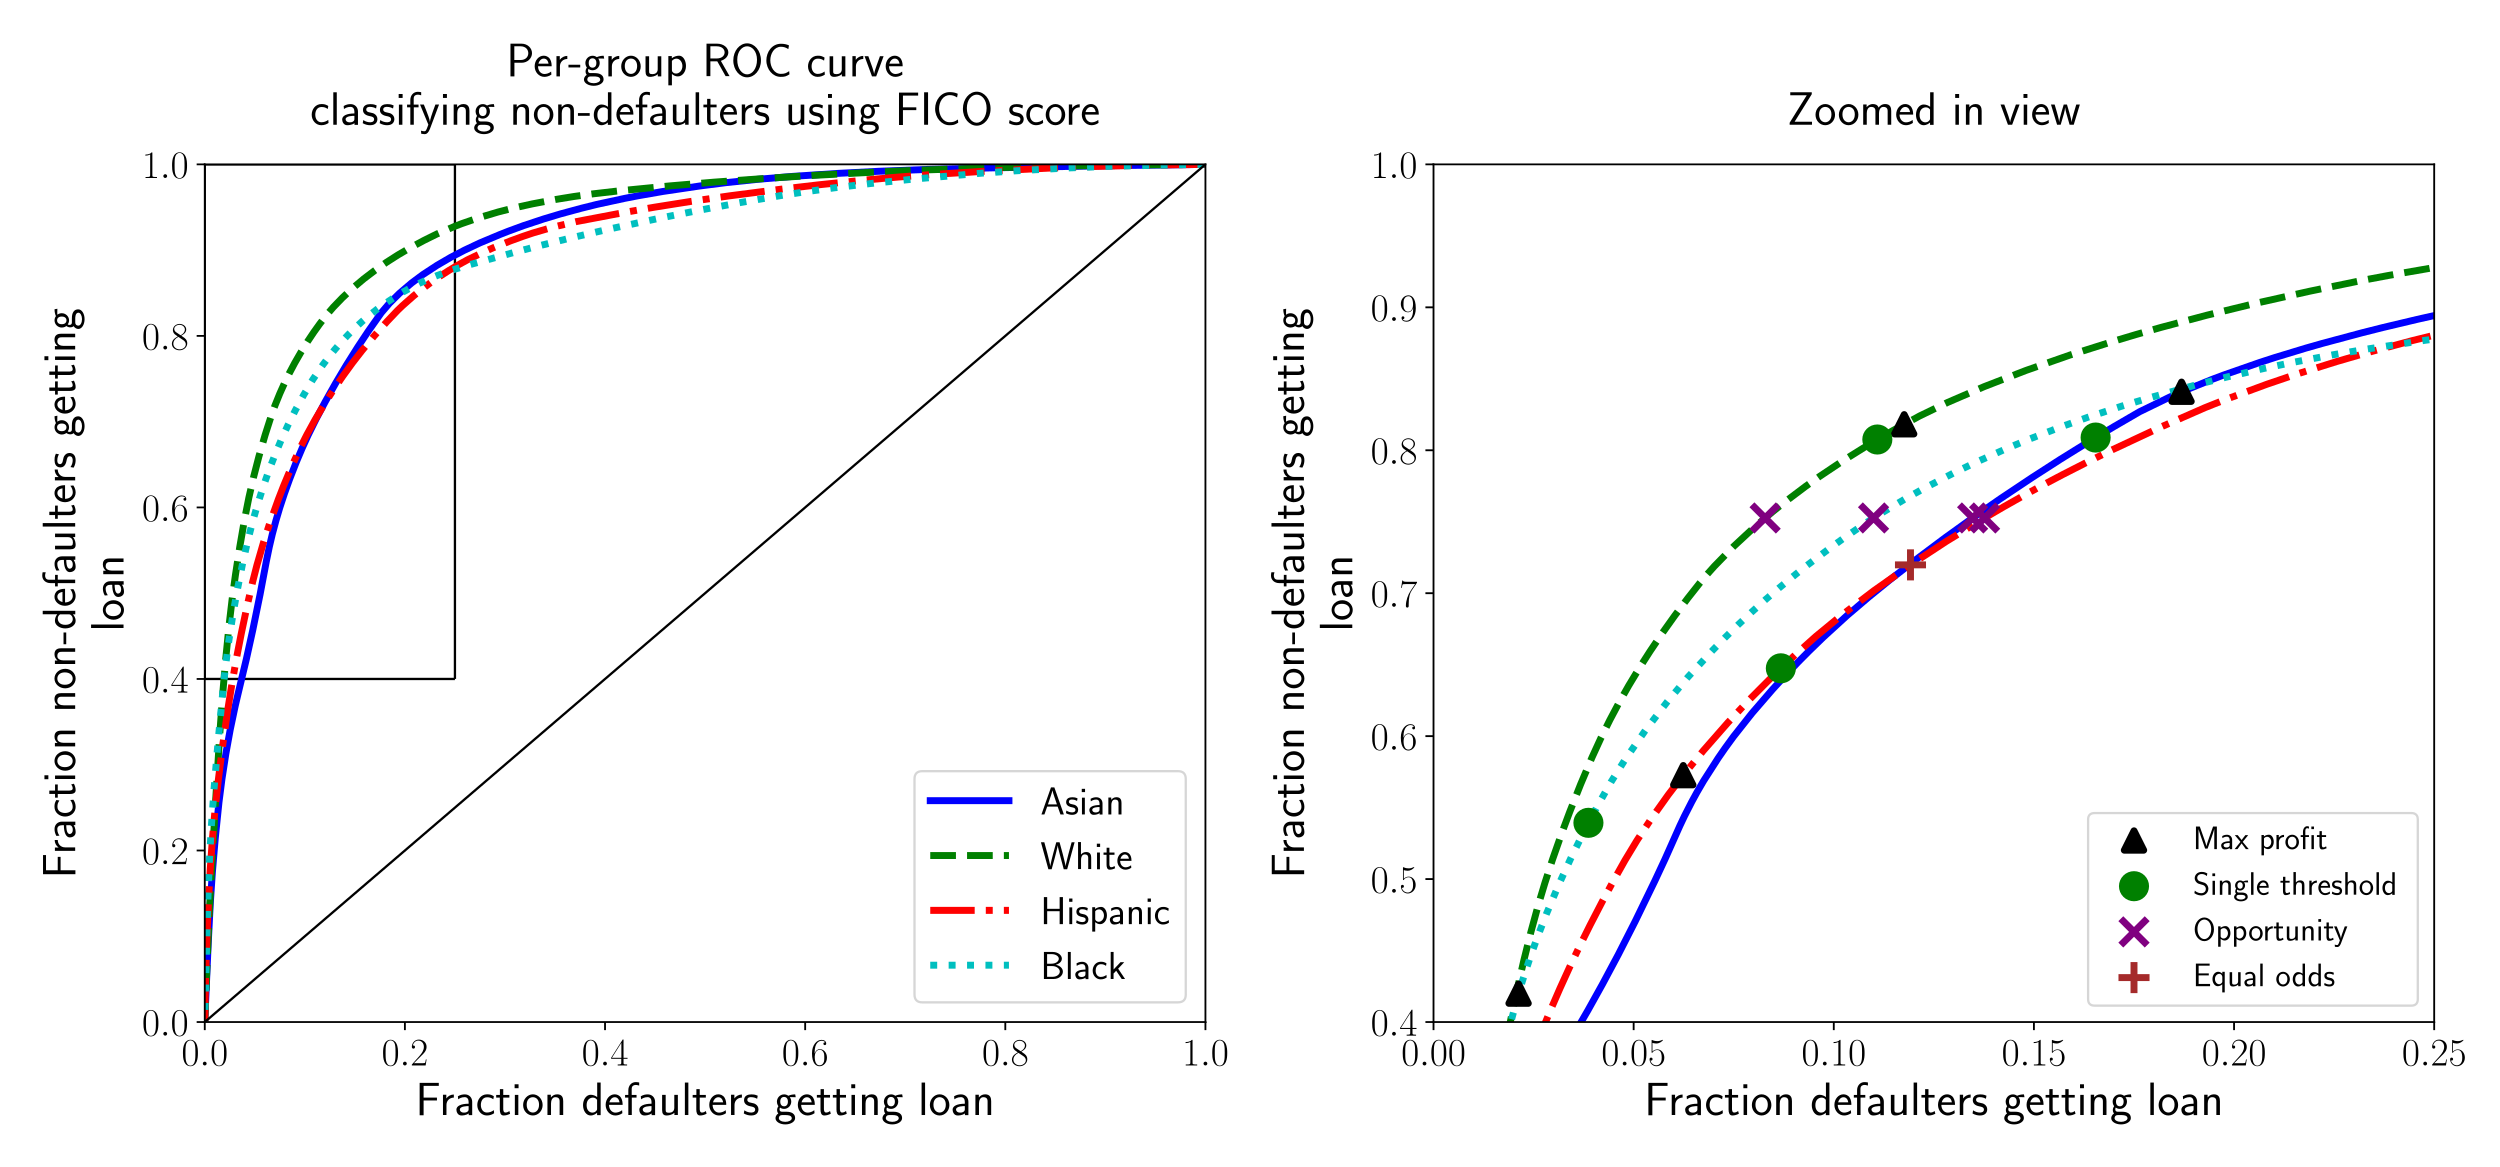 <?xml version="1.0" encoding="utf-8" standalone="no"?>
<!DOCTYPE svg PUBLIC "-//W3C//DTD SVG 1.1//EN"
  "http://www.w3.org/Graphics/SVG/1.1/DTD/svg11.dtd">
<!-- Created with matplotlib (http://matplotlib.org/) -->
<svg height="504pt" version="1.1" viewBox="0 0 1080 504" width="1080pt" xmlns="http://www.w3.org/2000/svg" xmlns:xlink="http://www.w3.org/1999/xlink">
 <defs>
  <style type="text/css">
*{stroke-linecap:butt;stroke-linejoin:round;}
  </style>
 </defs>
 <g id="figure_1">
  <g id="patch_1">
   <path d="M 0 504 
L 1080 504 
L 1080 0 
L 0 0 
z
" style="fill:#ffffff;"/>
  </g>
  <g id="axes_1">
   <g id="patch_2">
    <path d="M 88.458 441.517 
L 520.749 441.517 
L 520.749 71.006 
L 88.458 71.006 
z
" style="fill:#ffffff;"/>
   </g>
   <g id="matplotlib.axis_1">
    <g id="xtick_1">
     <g id="line2d_1">
      <defs>
       <path d="M 0 0 
L 0 3.5 
" id="ma13bb99465" style="stroke:#000000;stroke-width:0.8;"/>
      </defs>
      <g>
       <use style="stroke:#000000;stroke-width:0.8;" x="88.458" xlink:href="#ma13bb99465" y="441.517"/>
      </g>
     </g>
     <g id="text_1">
      <!-- $0.0$ -->
      <defs>
       <path d="M 42 31.641 
C 42 37.75 41.906 48.125 37.703 56.109 
C 34 63.109 28.094 65.594 22.906 65.594 
C 18.094 65.594 12 63.406 8.203 56.203 
C 4.203 48.719 3.797 39.438 3.797 31.641 
C 3.797 25.953 3.906 17.281 7 9.672 
C 11.297 -0.609 19 -2 22.906 -2 
C 27.5 -2 34.5 -0.109 38.594 9.375 
C 41.594 16.281 42 24.359 42 31.641 
z
M 22.906 -0.406 
C 16.5 -0.406 12.703 5.078 11.297 12.688 
C 10.203 18.562 10.203 27.156 10.203 32.75 
C 10.203 40.438 10.203 46.828 11.5 52.922 
C 13.406 61.391 19 64 22.906 64 
C 27 64 32.297 61.297 34.203 53.125 
C 35.5 47.438 35.594 40.734 35.594 32.75 
C 35.594 26.25 35.594 18.266 34.406 12.375 
C 32.297 1.484 26.406 -0.406 22.906 -0.406 
z
" id="CMR17-48"/>
       <path d="M 18.406 4.797 
C 18.406 7.688 16 9.672 13.594 9.672 
C 10.703 9.672 8.703 7.281 8.703 4.891 
C 8.703 2 11.094 0 13.5 0 
C 16.406 0 18.406 2.391 18.406 4.797 
z
" id="CMMI12-58"/>
      </defs>
      <g transform="translate(78.387 460.279)scale(0.17 -0.17)">
       <use transform="scale(0.996)" xlink:href="#CMR17-48"/>
       <use transform="translate(45.69 0)scale(0.996)" xlink:href="#CMMI12-58"/>
       <use transform="translate(72.788 0)scale(0.996)" xlink:href="#CMR17-48"/>
      </g>
     </g>
    </g>
    <g id="xtick_2">
     <g id="line2d_2">
      <g>
       <use style="stroke:#000000;stroke-width:0.8;" x="174.916" xlink:href="#ma13bb99465" y="441.517"/>
      </g>
     </g>
     <g id="text_2">
      <!-- $0.2$ -->
      <defs>
       <path d="M 41.703 15.453 
L 39.906 15.453 
C 38.906 8.375 38.094 7.172 37.703 6.562 
C 37.203 5.766 30 5.766 28.594 5.766 
L 9.406 5.766 
C 13 9.672 20 16.75 28.5 24.953 
C 34.594 30.734 41.703 37.531 41.703 47.422 
C 41.703 59.219 32.297 66 21.797 66 
C 10.797 66 4.094 56.312 4.094 47.344 
C 4.094 43.438 7 42.938 8.203 42.938 
C 9.203 42.938 12.203 43.547 12.203 47.031 
C 12.203 50.109 9.594 51 8.203 51 
C 7.594 51 7 50.906 6.594 50.703 
C 8.5 59.219 14.297 63.406 20.406 63.406 
C 29.094 63.406 34.797 56.516 34.797 47.422 
C 34.797 38.734 29.703 31.25 24 24.75 
L 4.094 2.281 
L 4.094 0 
L 39.297 0 
z
" id="CMR17-50"/>
      </defs>
      <g transform="translate(164.845 460.279)scale(0.17 -0.17)">
       <use transform="scale(0.996)" xlink:href="#CMR17-48"/>
       <use transform="translate(45.69 0)scale(0.996)" xlink:href="#CMMI12-58"/>
       <use transform="translate(72.788 0)scale(0.996)" xlink:href="#CMR17-50"/>
      </g>
     </g>
    </g>
    <g id="xtick_3">
     <g id="line2d_3">
      <g>
       <use style="stroke:#000000;stroke-width:0.8;" x="261.374" xlink:href="#ma13bb99465" y="441.517"/>
      </g>
     </g>
     <g id="text_3">
      <!-- $0.4$ -->
      <defs>
       <path d="M 33.594 64.406 
C 33.594 66.5 33.5 66.5 31.703 66.5 
L 2 19.594 
L 2 17 
L 27.797 17 
L 27.797 7.141 
C 27.797 3.5 27.594 2.5 20.594 2.5 
L 18.703 2.5 
L 18.703 0 
C 21.906 0 27.297 0 30.703 0 
C 34.094 0 39.5 0 42.703 0 
L 42.703 2.5 
L 40.797 2.5 
C 33.797 2.5 33.594 3.5 33.594 7.141 
L 33.594 17 
L 43.797 17 
L 43.797 19.594 
L 33.594 19.594 
z
M 28.094 57.859 
L 28.094 19.594 
L 4 19.594 
z
" id="CMR17-52"/>
      </defs>
      <g transform="translate(251.304 460.279)scale(0.17 -0.17)">
       <use transform="scale(0.996)" xlink:href="#CMR17-48"/>
       <use transform="translate(45.69 0)scale(0.996)" xlink:href="#CMMI12-58"/>
       <use transform="translate(72.788 0)scale(0.996)" xlink:href="#CMR17-52"/>
      </g>
     </g>
    </g>
    <g id="xtick_4">
     <g id="line2d_4">
      <g>
       <use style="stroke:#000000;stroke-width:0.8;" x="347.833" xlink:href="#ma13bb99465" y="441.517"/>
      </g>
     </g>
     <g id="text_4">
      <!-- $0.6$ -->
      <defs>
       <path d="M 10.594 34 
C 10.594 57.656 21.797 63 28.297 63 
C 30.406 63 35.5 62.641 37.5 59 
C 35.906 59 32.906 59 32.906 55.516 
C 32.906 52.828 35.094 51.922 36.5 51.922 
C 37.406 51.922 40.094 52.312 40.094 55.625 
C 40.094 61.781 35.094 65.297 28.203 65.297 
C 16.297 65.297 3.797 52.969 3.797 31 
C 3.797 3.953 15.094 -2 23.094 -2 
C 32.797 -2 42 6.672 42 20.047 
C 42 32.516 33.906 41.594 23.703 41.594 
C 17.594 41.594 13.094 37.609 10.594 30.625 
z
M 23.094 0.391 
C 10.797 0.391 10.797 18.75 10.797 22.438 
C 10.797 29.625 14.203 40 23.5 40 
C 25.203 40 30.094 40 33.406 33.125 
C 35.203 29.219 35.203 25.141 35.203 20.141 
C 35.203 14.75 35.203 10.781 33.094 6.781 
C 30.906 2.672 27.703 0.391 23.094 0.391 
z
" id="CMR17-54"/>
      </defs>
      <g transform="translate(337.762 460.279)scale(0.17 -0.17)">
       <use transform="scale(0.996)" xlink:href="#CMR17-48"/>
       <use transform="translate(45.69 0)scale(0.996)" xlink:href="#CMMI12-58"/>
       <use transform="translate(72.788 0)scale(0.996)" xlink:href="#CMR17-54"/>
      </g>
     </g>
    </g>
    <g id="xtick_5">
     <g id="line2d_5">
      <g>
       <use style="stroke:#000000;stroke-width:0.8;" x="434.291" xlink:href="#ma13bb99465" y="441.517"/>
      </g>
     </g>
     <g id="text_5">
      <!-- $0.8$ -->
      <defs>
       <path d="M 27.203 35.375 
C 33.5 38.547 39.906 43.328 39.906 50.984 
C 39.906 60.016 31.094 65.297 23 65.297 
C 13.906 65.297 5.906 58.734 5.906 49.688 
C 5.906 47.203 6.5 42.922 10.406 39.141 
C 11.406 38.156 15.594 35.172 18.297 33.281 
C 13.797 30.984 3.297 25.531 3.297 14.594 
C 3.297 4.359 13.094 -2 22.797 -2 
C 33.5 -2 42.5 5.656 42.5 15.781 
C 42.5 24.844 36.406 29.016 32.406 31.703 
z
M 14.094 44.094 
C 13.297 44.594 9.297 47.672 9.297 52.359 
C 9.297 58.422 15.594 63 22.797 63 
C 30.703 63 36.5 57.438 36.5 50.969 
C 36.5 41.703 26.094 36.422 25.594 36.422 
C 25.5 36.422 25.406 36.422 24.594 37.031 
z
M 32.5 23.734 
C 34 22.641 38.797 19.375 38.797 13.297 
C 38.797 5.953 31.406 0.391 23 0.391 
C 13.906 0.391 7 6.844 7 14.688 
C 7 22.547 13.094 29.094 20 32.188 
z
" id="CMR17-56"/>
      </defs>
      <g transform="translate(424.22 460.279)scale(0.17 -0.17)">
       <use transform="scale(0.996)" xlink:href="#CMR17-48"/>
       <use transform="translate(45.69 0)scale(0.996)" xlink:href="#CMMI12-58"/>
       <use transform="translate(72.788 0)scale(0.996)" xlink:href="#CMR17-56"/>
      </g>
     </g>
    </g>
    <g id="xtick_6">
     <g id="line2d_6">
      <g>
       <use style="stroke:#000000;stroke-width:0.8;" x="520.749" xlink:href="#ma13bb99465" y="441.517"/>
      </g>
     </g>
     <g id="text_6">
      <!-- $1.0$ -->
      <defs>
       <path d="M 26.594 63.406 
C 26.594 65.5 26.5 65.5 25.094 65.5 
C 21.203 61.188 15.297 59.797 9.703 59.797 
C 9.406 59.797 8.906 59.797 8.797 59.5 
C 8.703 59.297 8.703 59.094 8.703 57 
C 11.797 57 17 57.594 21 59.984 
L 21 7.203 
C 21 3.688 20.797 2.5 12.203 2.5 
L 9.203 2.5 
L 9.203 0 
C 14 0 19 0 23.797 0 
C 28.594 0 33.594 0 38.406 0 
L 38.406 2.5 
L 35.406 2.5 
C 26.797 2.5 26.594 3.594 26.594 7.156 
z
" id="CMR17-49"/>
      </defs>
      <g transform="translate(510.679 460.279)scale(0.17 -0.17)">
       <use transform="scale(0.996)" xlink:href="#CMR17-49"/>
       <use transform="translate(45.69 0)scale(0.996)" xlink:href="#CMMI12-58"/>
       <use transform="translate(72.788 0)scale(0.996)" xlink:href="#CMR17-48"/>
      </g>
     </g>
    </g>
    <g id="text_7">
     <!-- Fraction defaulters getting loan -->
     <defs>
      <path d="M 45.594 31 
L 45.594 37.078 
L 17.203 37.078 
L 17.203 62 
L 29.406 62 
C 30.594 62 31.797 62 33 62 
L 49.5 62 
L 49.5 68.359 
L 8.797 68.359 
L 8.797 -0.5 
L 17.203 -0.5 
L 17.203 31 
z
" id="CMSS17-70"/>
      <path d="M 14.906 21.297 
C 14.906 30.703 21.797 37 30.594 37 
L 30.594 43.578 
C 24.203 43.578 18.203 40.391 14.594 35.203 
L 14.594 43.094 
L 7.5 43.094 
L 7.5 0 
L 14.906 0 
z
" id="CMSS17-114"/>
      <path d="M 37.594 27.984 
C 37.594 37.375 30.906 43.875 21.906 43.875 
C 17.5 43.875 12.703 43.078 7.203 39.891 
L 7.797 33.359 
C 10.297 35.125 14.594 38 21.797 38 
C 26.906 38 30 34.062 30 27.844 
L 30 24 
C 14 24 4 19.344 4 11.344 
C 4 7.203 6.5 -1 14.797 -1 
C 16.297 -1 24.406 -1 30.203 3.391 
L 30.203 -0.297 
L 37.594 -0.297 
z
M 30 12.75 
C 30 10.953 30 8.562 27 6.781 
C 24.406 5.078 21.094 5.078 19.703 5.078 
C 14.703 5.078 11.297 7.984 11.297 11.625 
C 11.297 18.922 26.906 18.922 30 18.922 
z
" id="CMSS17-97"/>
      <path d="M 38.5 39.703 
C 38.5 40.391 33.906 42.406 32.703 42.797 
C 29.406 44 25.203 44 24.094 44 
C 11.094 44 3.297 32.703 3.297 21.297 
C 3.297 9.297 12 -1 23.703 -1 
C 30.406 -1 35.203 1.188 39.094 3.781 
L 38.5 10.375 
C 34.203 7.078 29.203 5.266 23.797 5.266 
C 16 5.266 10.906 12.094 10.906 21.391 
C 10.906 28.609 14.203 37.719 24.203 37.719 
C 29.703 37.719 32.797 36.609 37.406 33.516 
z
" id="CMSS17-99"/>
      <path d="M 16.703 37 
L 29.703 37 
L 29.703 42.766 
L 16.703 42.766 
L 16.703 55 
L 9.594 55 
L 9.594 42.766 
L 1.703 42.766 
L 1.703 37 
L 9.406 37 
L 9.406 11.703 
C 9.406 6 10.703 -1 17.297 -1 
C 22.297 -1 26.906 0.391 31.297 2.688 
L 29.703 8.562 
C 27.297 6.469 24.406 5.266 21.297 5.266 
C 16.906 5.266 16.703 10.875 16.703 13.375 
z
" id="CMSS17-116"/>
      <path d="M 15.297 65.359 
L 6.906 65.359 
L 6.906 57 
L 15.297 57 
z
M 14.797 42.797 
L 7.406 42.797 
L 7.406 0 
L 14.797 0 
z
" id="CMSS17-105"/>
      <path d="M 44.203 21.188 
C 44.203 34 34.703 44 23.5 44 
C 12 44 2.703 33.703 2.703 21.188 
C 2.703 8.5 12.297 -1 23.406 -1 
C 34.797 -1 44.203 8.797 44.203 21.188 
z
M 23.5 5.266 
C 16.406 5.266 10.297 11.078 10.297 22 
C 10.297 33.609 17.406 37.922 23.406 37.922 
C 29.906 37.922 36.594 33.219 36.594 22 
C 36.594 10.672 30.094 5.266 23.5 5.266 
z
" id="CMSS17-111"/>
      <path d="M 40.906 29.328 
C 40.906 35.672 39.406 44 28.094 44 
C 21.703 44 17.5 40.719 14.703 37.328 
L 14.703 43.094 
L 7.406 43.094 
L 7.406 0 
L 15 0 
L 15 24.359 
C 15 30.688 17.406 37.938 24.203 37.938 
C 33 37.938 33.297 32 33.297 28.578 
L 33.297 0 
L 40.906 0 
z
" id="CMSS17-110"/>
      <path d="M 40.797 69 
L 33.406 69 
L 33.406 38.094 
C 30.297 40.672 25.203 43.062 19.594 43.062 
C 10.5 43.062 3.297 33.297 3.297 21.047 
C 3.297 8.781 10.406 -1 19.297 -1 
C 26.203 -1 30.797 2.688 33.203 4.781 
L 33.203 -0.203 
L 40.797 -0.203 
z
M 33.203 13.062 
C 33.203 11.672 33.203 10.203 30.094 7.531 
C 28.094 5.859 25.703 5.078 23.406 5.078 
C 18 5.078 10.906 9 10.906 20.938 
C 10.906 33.344 18.906 37 24.406 37 
C 28.094 37 31.094 35.219 33.203 32.266 
z
" id="CMSS17-100"/>
      <path d="M 39.094 21.516 
C 39.094 24.844 38.906 31.297 35.703 36.641 
C 32.203 42.391 26.5 44 22.203 44 
C 11.797 44 3 34.188 3 21.484 
C 3 9.094 12.094 -1 23.594 -1 
C 28.094 -1 33.594 0.297 38.594 3.875 
C 38.594 4.281 38.406 6.469 38.297 6.562 
C 38.297 6.766 38 9.844 38 10.25 
C 33.203 6.359 27.703 5.078 23.703 5.078 
C 17.297 5.078 10.406 10.422 10.094 21.516 
z
M 10.906 27 
C 12.203 32.562 16.594 37.828 22.203 37.828 
C 23.703 37.828 30.703 37.828 32.5 27 
z
" id="CMSS17-101"/>
      <path d="M 16.797 37 
L 26.906 37 
L 26.906 42.766 
L 16.594 42.766 
L 16.594 55.609 
C 16.594 62.719 22 63.938 25.094 63.938 
C 26.094 63.938 28.906 63.938 32.5 62.641 
L 32.5 69.203 
C 30.203 69.703 27.406 70 25.203 70 
C 15.906 70 9.406 62.391 9.406 52.484 
L 9.406 42.766 
L 2.5 42.766 
L 2.5 37 
L 9.406 37 
L 9.406 0 
L 16.797 0 
z
" id="CMSS17-102"/>
      <path d="M 40.906 42.797 
L 33.297 42.797 
L 33.297 15.188 
C 33.297 7.781 27.906 4.781 22.203 4.781 
C 15.594 4.781 15 6.984 15 11.078 
L 15 42.797 
L 7.406 42.797 
L 7.406 10.594 
C 7.406 2.797 10.094 -1 17 -1 
C 20.406 -1 28.094 -0.203 33.5 4.781 
L 33.5 0 
L 40.906 0 
z
" id="CMSS17-117"/>
      <path d="M 14.797 69 
L 7.406 69 
L 7.406 0 
L 14.797 0 
z
" id="CMSS17-108"/>
      <path d="M 32.203 41.047 
C 26.297 43.859 21.703 43.859 18.703 43.859 
C 11.594 43.859 3.094 41.375 3.094 31.297 
C 3.094 21.234 14.094 19.031 17.094 18.422 
C 21.703 17.531 26.797 16.531 26.797 11.562 
C 26.797 5.266 19.594 5.266 18.297 5.266 
C 14.297 5.266 8.797 6.359 3.797 9.969 
L 2.594 3.281 
C 8.297 0 13.797 -1 18.406 -1 
C 30.703 -1 33.797 6.5 33.797 12.203 
C 33.797 17.094 31 20.391 29.094 21.891 
C 25.797 24.5 24.594 24.797 16.406 26.5 
C 15 26.703 10.094 27.797 10.094 32.281 
C 10.094 38 16.406 38 17.797 38 
C 24.297 38 28.297 35.984 31 34.5 
z
" id="CMSS17-115"/>
      <path d="M 44.5 43.875 
C 38.797 43.875 33.906 42.781 29.906 40.891 
C 26.594 43.391 23.203 43.875 20.906 43.875 
C 12.203 43.875 5.594 36.703 5.594 28.344 
C 5.594 22.938 8.594 18.859 8.797 18.672 
C 7 16.172 6 13.484 6 10.5 
C 6 7 7.406 4.516 8.5 3.125 
C 3.297 -0.047 2.594 -4.906 2.594 -6.797 
C 2.594 -14.031 11.703 -20 23.406 -20 
C 35.203 -20 44.297 -14.031 44.297 -6.688 
C 44.297 7 29 7 24.797 7 
L 16.703 7 
C 15.203 7 11.203 7 11.203 12.359 
C 11.203 14.391 12.094 15.688 12.203 15.781 
C 13.703 14.688 16.797 13 20.906 13 
C 29.203 13 36.094 19.969 36.094 28.547 
C 36.094 33.312 33.906 36.797 33 38 
L 33.297 38 
C 33.594 38 37.797 38 39.297 38 
C 42.5 38 42.797 37.953 45.594 37.797 
z
M 20.906 18.469 
C 17.5 18.469 12.703 20.547 12.703 28.484 
C 12.703 37.109 18.203 38.5 20.797 38.5 
C 24.203 38.5 29 36.422 29 28.484 
C 29 19.859 23.5 18.469 20.906 18.469 
z
M 24.703 -0.156 
C 27.094 -0.156 37.203 -0.156 37.203 -6.906 
C 37.203 -11.156 31 -14.516 23.5 -14.516 
C 15.906 -14.516 9.703 -11.25 9.703 -6.797 
C 9.703 -6.297 9.703 -0.156 16.594 -0.156 
z
" id="CMSS17-103"/>
     </defs>
     <g transform="translate(179.5 481.687)scale(0.204 -0.204)">
      <use transform="scale(0.996)" xlink:href="#CMSS17-70"/>
      <use transform="translate(50.687 0)scale(0.996)" xlink:href="#CMSS17-114"/>
      <use transform="translate(82.597 0)scale(0.996)" xlink:href="#CMSS17-97"/>
      <use transform="translate(127.519 0)scale(0.996)" xlink:href="#CMSS17-99"/>
      <use transform="translate(169.158 0)scale(0.996)" xlink:href="#CMSS17-116"/>
      <use transform="translate(202.989 0)scale(0.996)" xlink:href="#CMSS17-105"/>
      <use transform="translate(225.17 0)scale(0.996)" xlink:href="#CMSS17-111"/>
      <use transform="translate(272.014 0)scale(0.996)" xlink:href="#CMSS17-110"/>
      <use transform="translate(351.448 0)scale(0.996)" xlink:href="#CMSS17-100"/>
      <use transform="translate(399.653 0)scale(0.996)" xlink:href="#CMSS17-101"/>
      <use transform="translate(441.291 0)scale(0.996)" xlink:href="#CMSS17-102"/>
      <use transform="translate(469.918 0)scale(0.996)" xlink:href="#CMSS17-97"/>
      <use transform="translate(514.84 0)scale(0.996)" xlink:href="#CMSS17-117"/>
      <use transform="translate(563.045 0)scale(0.996)" xlink:href="#CMSS17-108"/>
      <use transform="translate(585.226 0)scale(0.996)" xlink:href="#CMSS17-116"/>
      <use transform="translate(619.057 0)scale(0.996)" xlink:href="#CMSS17-101"/>
      <use transform="translate(660.696 0)scale(0.996)" xlink:href="#CMSS17-114"/>
      <use transform="translate(692.606 0)scale(0.996)" xlink:href="#CMSS17-115"/>
      <use transform="translate(759.748 0)scale(0.996)" xlink:href="#CMSS17-103"/>
      <use transform="translate(806.592 0)scale(0.996)" xlink:href="#CMSS17-101"/>
      <use transform="translate(848.231 0)scale(0.996)" xlink:href="#CMSS17-116"/>
      <use transform="translate(882.062 0)scale(0.996)" xlink:href="#CMSS17-116"/>
      <use transform="translate(915.894 0)scale(0.996)" xlink:href="#CMSS17-105"/>
      <use transform="translate(938.075 0)scale(0.996)" xlink:href="#CMSS17-110"/>
      <use transform="translate(986.28 0)scale(0.996)" xlink:href="#CMSS17-103"/>
      <use transform="translate(1064.352 0)scale(0.996)" xlink:href="#CMSS17-108"/>
      <use transform="translate(1086.533 0)scale(0.996)" xlink:href="#CMSS17-111"/>
      <use transform="translate(1133.377 0)scale(0.996)" xlink:href="#CMSS17-97"/>
      <use transform="translate(1178.299 0)scale(0.996)" xlink:href="#CMSS17-110"/>
     </g>
    </g>
   </g>
   <g id="matplotlib.axis_2">
    <g id="ytick_1">
     <g id="line2d_7">
      <defs>
       <path d="M 0 0 
L -3.5 0 
" id="ma7fdccc15b" style="stroke:#000000;stroke-width:0.8;"/>
      </defs>
      <g>
       <use style="stroke:#000000;stroke-width:0.8;" x="88.458" xlink:href="#ma7fdccc15b" y="441.517"/>
      </g>
     </g>
     <g id="text_8">
      <!-- $0.0$ -->
      <g transform="translate(61.317 447.398)scale(0.17 -0.17)">
       <use transform="scale(0.996)" xlink:href="#CMR17-48"/>
       <use transform="translate(45.69 0)scale(0.996)" xlink:href="#CMMI12-58"/>
       <use transform="translate(72.788 0)scale(0.996)" xlink:href="#CMR17-48"/>
      </g>
     </g>
    </g>
    <g id="ytick_2">
     <g id="line2d_8">
      <g>
       <use style="stroke:#000000;stroke-width:0.8;" x="88.458" xlink:href="#ma7fdccc15b" y="367.415"/>
      </g>
     </g>
     <g id="text_9">
      <!-- $0.2$ -->
      <g transform="translate(61.317 373.296)scale(0.17 -0.17)">
       <use transform="scale(0.996)" xlink:href="#CMR17-48"/>
       <use transform="translate(45.69 0)scale(0.996)" xlink:href="#CMMI12-58"/>
       <use transform="translate(72.788 0)scale(0.996)" xlink:href="#CMR17-50"/>
      </g>
     </g>
    </g>
    <g id="ytick_3">
     <g id="line2d_9">
      <g>
       <use style="stroke:#000000;stroke-width:0.8;" x="88.458" xlink:href="#ma7fdccc15b" y="293.313"/>
      </g>
     </g>
     <g id="text_10">
      <!-- $0.4$ -->
      <g transform="translate(61.317 299.193)scale(0.17 -0.17)">
       <use transform="scale(0.996)" xlink:href="#CMR17-48"/>
       <use transform="translate(45.69 0)scale(0.996)" xlink:href="#CMMI12-58"/>
       <use transform="translate(72.788 0)scale(0.996)" xlink:href="#CMR17-52"/>
      </g>
     </g>
    </g>
    <g id="ytick_4">
     <g id="line2d_10">
      <g>
       <use style="stroke:#000000;stroke-width:0.8;" x="88.458" xlink:href="#ma7fdccc15b" y="219.21"/>
      </g>
     </g>
     <g id="text_11">
      <!-- $0.6$ -->
      <g transform="translate(61.317 225.091)scale(0.17 -0.17)">
       <use transform="scale(0.996)" xlink:href="#CMR17-48"/>
       <use transform="translate(45.69 0)scale(0.996)" xlink:href="#CMMI12-58"/>
       <use transform="translate(72.788 0)scale(0.996)" xlink:href="#CMR17-54"/>
      </g>
     </g>
    </g>
    <g id="ytick_5">
     <g id="line2d_11">
      <g>
       <use style="stroke:#000000;stroke-width:0.8;" x="88.458" xlink:href="#ma7fdccc15b" y="145.108"/>
      </g>
     </g>
     <g id="text_12">
      <!-- $0.8$ -->
      <g transform="translate(61.317 150.989)scale(0.17 -0.17)">
       <use transform="scale(0.996)" xlink:href="#CMR17-48"/>
       <use transform="translate(45.69 0)scale(0.996)" xlink:href="#CMMI12-58"/>
       <use transform="translate(72.788 0)scale(0.996)" xlink:href="#CMR17-56"/>
      </g>
     </g>
    </g>
    <g id="ytick_6">
     <g id="line2d_12">
      <g>
       <use style="stroke:#000000;stroke-width:0.8;" x="88.458" xlink:href="#ma7fdccc15b" y="71.006"/>
      </g>
     </g>
     <g id="text_13">
      <!-- $1.0$ -->
      <g transform="translate(61.317 76.886)scale(0.17 -0.17)">
       <use transform="scale(0.996)" xlink:href="#CMR17-49"/>
       <use transform="translate(45.69 0)scale(0.996)" xlink:href="#CMMI12-58"/>
       <use transform="translate(72.788 0)scale(0.996)" xlink:href="#CMR17-48"/>
      </g>
     </g>
    </g>
    <g id="text_14">
     <!-- Fraction non-defaulters getting -->
     <defs>
      <path d="M 26 19 
L 26 24.766 
L 1 24.766 
L 1 19 
z
" id="CMSS17-45"/>
     </defs>
     <g transform="translate(32.474 379.437)rotate(-90)scale(0.204 -0.204)">
      <use transform="scale(0.996)" xlink:href="#CMSS17-70"/>
      <use transform="translate(50.687 0)scale(0.996)" xlink:href="#CMSS17-114"/>
      <use transform="translate(82.597 0)scale(0.996)" xlink:href="#CMSS17-97"/>
      <use transform="translate(127.519 0)scale(0.996)" xlink:href="#CMSS17-99"/>
      <use transform="translate(169.158 0)scale(0.996)" xlink:href="#CMSS17-116"/>
      <use transform="translate(202.989 0)scale(0.996)" xlink:href="#CMSS17-105"/>
      <use transform="translate(225.17 0)scale(0.996)" xlink:href="#CMSS17-111"/>
      <use transform="translate(272.014 0)scale(0.996)" xlink:href="#CMSS17-110"/>
      <use transform="translate(351.448 0)scale(0.996)" xlink:href="#CMSS17-110"/>
      <use transform="translate(399.653 0)scale(0.996)" xlink:href="#CMSS17-111"/>
      <use transform="translate(446.496 0)scale(0.996)" xlink:href="#CMSS17-110"/>
      <use transform="translate(494.701 0)scale(0.996)" xlink:href="#CMSS17-45"/>
      <use transform="translate(525.93 0)scale(0.996)" xlink:href="#CMSS17-100"/>
      <use transform="translate(574.135 0)scale(0.996)" xlink:href="#CMSS17-101"/>
      <use transform="translate(615.774 0)scale(0.996)" xlink:href="#CMSS17-102"/>
      <use transform="translate(644.401 0)scale(0.996)" xlink:href="#CMSS17-97"/>
      <use transform="translate(689.323 0)scale(0.996)" xlink:href="#CMSS17-117"/>
      <use transform="translate(737.528 0)scale(0.996)" xlink:href="#CMSS17-108"/>
      <use transform="translate(759.708 0)scale(0.996)" xlink:href="#CMSS17-116"/>
      <use transform="translate(793.54 0)scale(0.996)" xlink:href="#CMSS17-101"/>
      <use transform="translate(835.179 0)scale(0.996)" xlink:href="#CMSS17-114"/>
      <use transform="translate(867.088 0)scale(0.996)" xlink:href="#CMSS17-115"/>
      <use transform="translate(934.231 0)scale(0.996)" xlink:href="#CMSS17-103"/>
      <use transform="translate(981.075 0)scale(0.996)" xlink:href="#CMSS17-101"/>
      <use transform="translate(1022.713 0)scale(0.996)" xlink:href="#CMSS17-116"/>
      <use transform="translate(1056.545 0)scale(0.996)" xlink:href="#CMSS17-116"/>
      <use transform="translate(1090.377 0)scale(0.996)" xlink:href="#CMSS17-105"/>
      <use transform="translate(1112.557 0)scale(0.996)" xlink:href="#CMSS17-110"/>
      <use transform="translate(1160.762 0)scale(0.996)" xlink:href="#CMSS17-103"/>
     </g>
     <!-- loan -->
     <g transform="translate(53.363 272.801)rotate(-90)scale(0.204 -0.204)">
      <use transform="scale(0.996)" xlink:href="#CMSS17-108"/>
      <use transform="translate(22.181 0)scale(0.996)" xlink:href="#CMSS17-111"/>
      <use transform="translate(69.024 0)scale(0.996)" xlink:href="#CMSS17-97"/>
      <use transform="translate(113.946 0)scale(0.996)" xlink:href="#CMSS17-110"/>
     </g>
    </g>
   </g>
   <g id="LineCollection_1">
    <path clip-path="url(#p0bd53202f6)" d="M 88.458 293.313 
L 196.531 293.313 
" style="fill:none;stroke:#000000;"/>
   </g>
   <g id="LineCollection_2">
    <path clip-path="url(#p0bd53202f6)" d="M 196.531 293.313 
L 196.531 71.006 
" style="fill:none;stroke:#000000;"/>
   </g>
   <g id="LineCollection_3">
    <path clip-path="url(#p0bd53202f6)" d="M 88.458 71.006 
L 196.531 71.006 
" style="fill:none;stroke:#000000;"/>
   </g>
   <g id="LineCollection_4">
    <path clip-path="url(#p0bd53202f6)" d="M 88.458 293.313 
L 88.458 71.006 
" style="fill:none;stroke:#000000;"/>
   </g>
   <g id="line2d_13">
    <path clip-path="url(#p0bd53202f6)" d="M 520.749 71.006 
L 474.648 71.649 
L 429.571 72.503 
L 400.688 73.19 
L 379.732 73.987 
L 361.486 74.927 
L 342.566 76.189 
L 327.302 77.465 
L 313.822 78.878 
L 302.222 80.356 
L 286.386 82.709 
L 275.72 84.561 
L 269.852 85.699 
L 257.877 88.294 
L 251.092 89.978 
L 242.219 92.382 
L 234.944 94.563 
L 226.123 97.484 
L 219.707 99.841 
L 216.245 101.197 
L 207.342 104.927 
L 200.689 108.062 
L 194.684 111.192 
L 188.742 114.657 
L 182.655 118.643 
L 177.73 122.316 
L 172.562 126.721 
L 168.261 130.981 
L 164.715 135.121 
L 159.081 143.104 
L 154.571 149.893 
L 149.659 157.702 
L 145.036 165.478 
L 140.48 173.59 
L 136.574 180.962 
L 133.13 187.924 
L 130.563 193.551 
L 127.866 199.932 
L 125.081 207.075 
L 122.865 213.233 
L 120.865 219.297 
L 119.197 224.925 
L 117.627 230.802 
L 116.347 236.234 
L 115.072 242.401 
L 112.353 256.767 
L 109.176 272.28 
L 106.428 284.711 
L 102.795 299.9 
L 101.605 304.983 
L 99.446 315.24 
L 97.591 325.467 
L 95.88 336.55 
L 94.605 346.483 
L 92.982 362.268 
L 91.765 376.575 
L 90.859 389.982 
L 89.94 407.657 
L 88.653 436.69 
L 88.458 441.517 
L 88.458 441.517 
" style="fill:none;stroke:#0000ff;stroke-linecap:square;stroke-width:3;"/>
   </g>
   <g id="line2d_14">
    <path clip-path="url(#p0bd53202f6)" d="M 520.573 71.006 
L 484.47 71.322 
L 459.979 71.726 
L 426.724 72.525 
L 398.267 73.459 
L 378.486 74.318 
L 351.821 75.741 
L 332.158 76.973 
L 308.381 78.696 
L 289.12 80.33 
L 266.718 82.525 
L 256.285 83.734 
L 247.959 84.883 
L 240.088 86.155 
L 229.956 88.081 
L 221.93 89.849 
L 215.192 91.577 
L 206.634 94.128 
L 199.382 96.644 
L 196.71 97.673 
L 188.632 101.136 
L 183.04 103.909 
L 177.072 107.117 
L 171.956 110.117 
L 167.027 113.267 
L 161.855 116.887 
L 157.175 120.446 
L 152.434 124.428 
L 147.929 128.62 
L 144.01 132.68 
L 140.944 136.239 
L 138.106 139.958 
L 135.614 143.43 
L 132.796 147.643 
L 130.172 151.86 
L 127.307 156.842 
L 125.001 161.195 
L 123.02 165.245 
L 120.893 169.988 
L 118.787 175.177 
L 117.259 179.4 
L 114.524 187.933 
L 111.855 197.168 
L 109.541 206.109 
L 107.511 214.981 
L 105.578 224.71 
L 103.566 236.371 
L 101.712 248.368 
L 100.299 258.726 
L 98.969 270.036 
L 97.492 284.87 
L 96.197 299.95 
L 94.88 317.953 
L 93.022 347.97 
L 90.857 386.058 
L 89.917 405.385 
L 88.868 430.348 
L 88.458 441.517 
L 88.458 441.517 
" style="fill:none;stroke:#008000;stroke-dasharray:11.1,4.8;stroke-dashoffset:0;stroke-width:3;"/>
   </g>
   <g id="line2d_15">
    <path clip-path="url(#p0bd53202f6)" d="M 520.65 71.006 
L 493.893 71.377 
L 471.937 71.941 
L 453.923 72.595 
L 423.577 74.083 
L 403.47 75.33 
L 388.118 76.48 
L 374.031 77.736 
L 353.813 79.823 
L 337.498 81.715 
L 315.197 84.598 
L 298.236 87.046 
L 282.703 89.512 
L 270.15 91.703 
L 249.077 95.712 
L 238.949 98.113 
L 230.37 100.61 
L 225.809 102.138 
L 220.549 104.059 
L 213.524 106.851 
L 209.852 108.437 
L 201.972 112.237 
L 197.737 114.565 
L 194.075 116.744 
L 189.292 119.823 
L 186.002 122.115 
L 181.687 125.368 
L 178.487 127.979 
L 173.9 132.034 
L 171.754 134.092 
L 167.162 138.926 
L 161.65 145.117 
L 156.373 151.462 
L 152.268 156.744 
L 148.024 162.587 
L 143.838 168.729 
L 139.971 174.819 
L 136.018 181.504 
L 132.516 187.896 
L 129.735 193.389 
L 125.969 201.63 
L 122.559 209.778 
L 120.269 215.655 
L 116.416 226.384 
L 113.813 234.406 
L 110.97 244.227 
L 109.138 251.382 
L 106.693 262.049 
L 104.208 273.8 
L 102.118 284.569 
L 100.16 295.619 
L 98.474 306.129 
L 96.204 321.998 
L 94.328 336.819 
L 92.941 349.416 
L 91.831 361.541 
L 90.839 375.242 
L 90.089 389.036 
L 89.295 407.759 
L 88.758 425.865 
L 88.458 441.517 
L 88.458 441.517 
" style="fill:none;stroke:#ff0000;stroke-dasharray:19.2,4.8,3,4.8;stroke-dashoffset:0;stroke-width:3;"/>
   </g>
   <g id="line2d_16">
    <path clip-path="url(#p0bd53202f6)" d="M 520.295 71.008 
L 513.053 71.103 
L 479.095 71.856 
L 461.268 72.561 
L 438.864 73.788 
L 424.215 74.8 
L 395.396 77.3 
L 376.231 79.267 
L 360.524 81.132 
L 348.219 82.8 
L 337.292 84.484 
L 320.093 87.462 
L 303.547 90.55 
L 285.479 94.152 
L 263.166 98.947 
L 247.063 102.675 
L 232.743 106.223 
L 222.096 109.041 
L 201.041 114.861 
L 195.612 116.586 
L 189.17 118.913 
L 185.703 120.321 
L 181.285 122.324 
L 178.221 123.864 
L 174.15 126.122 
L 170.988 128.046 
L 165.658 131.591 
L 162.832 133.641 
L 159.143 136.547 
L 156.417 138.876 
L 152.836 142.184 
L 150.337 144.677 
L 146.953 148.317 
L 144.595 151.049 
L 141.408 155.021 
L 139.372 157.747 
L 135.052 164.099 
L 131.141 170.702 
L 127.613 177.181 
L 124.4 183.642 
L 121.344 190.368 
L 118.627 196.897 
L 115.933 203.905 
L 113.732 210.203 
L 111.337 217.717 
L 109.135 225.335 
L 106.922 234.038 
L 104.823 243.372 
L 102.415 255.377 
L 100.667 265.193 
L 98.887 276.607 
L 97.427 287.792 
L 96.345 297.964 
L 94.252 319.858 
L 92.433 341.225 
L 91.287 357.235 
L 90.565 370.105 
L 89.909 385.841 
L 89.365 404.299 
L 88.468 440.324 
L 88.458 441.517 
L 88.458 441.517 
" style="fill:none;stroke:#00bfbf;stroke-dasharray:3,4.95;stroke-dashoffset:0;stroke-width:3;"/>
   </g>
   <g id="line2d_17">
    <path clip-path="url(#p0bd53202f6)" d="M 88.458 441.517 
L 520.749 71.006 
" style="fill:none;stroke:#000000;stroke-linecap:square;"/>
   </g>
   <g id="patch_3">
    <path d="M 88.458 441.517 
L 88.458 71.006 
" style="fill:none;stroke:#000000;stroke-linecap:square;stroke-linejoin:miter;stroke-width:0.8;"/>
   </g>
   <g id="patch_4">
    <path d="M 520.749 441.517 
L 520.749 71.006 
" style="fill:none;stroke:#000000;stroke-linecap:square;stroke-linejoin:miter;stroke-width:0.8;"/>
   </g>
   <g id="patch_5">
    <path d="M 88.458 441.517 
L 520.749 441.517 
" style="fill:none;stroke:#000000;stroke-linecap:square;stroke-linejoin:miter;stroke-width:0.8;"/>
   </g>
   <g id="patch_6">
    <path d="M 88.458 71.006 
L 520.749 71.006 
" style="fill:none;stroke:#000000;stroke-linecap:square;stroke-linejoin:miter;stroke-width:0.8;"/>
   </g>
   <g id="text_15">
    <!-- Per-group ROC curve -->
    <defs>
     <path d="M 32.906 29 
C 44.906 29 54.703 38.328 54.703 49.344 
C 54.703 60.156 45.297 69.578 32.297 69.578 
L 8.906 69.578 
L 8.906 0 
L 17.297 0 
L 17.297 29 
z
M 30.094 64 
C 41.703 64 46.797 56.672 46.797 49.328 
C 46.797 42.5 42.094 34.781 30.094 34.781 
L 17.094 34.781 
L 17.094 64 
z
" id="CMSS17-80"/>
     <path d="M 15.094 5.203 
C 18.406 2.016 22.906 -0.078 27.703 -0.078 
C 37 -0.078 45 9.422 45 22.062 
C 45 33.734 39 44 30.406 44 
C 25.406 44 19.406 42.219 14.906 38.625 
L 14.906 43.203 
L 7.5 43.203 
L 7.5 -19 
L 15.094 -19 
z
M 15.094 32.812 
C 15.906 34 19.297 37.734 24.797 37.734 
C 31.797 37.734 37.406 30.625 37.406 22.062 
C 37.406 12.297 30.594 6 23.906 6 
C 21.906 6 19.797 6.484 17.797 8.172 
C 15.094 10.531 15.094 12 15.094 13.391 
z
" id="CMSS17-112"/>
     <path d="M 39.406 32.953 
L 39.594 33.047 
C 55.203 38.422 55.297 49.172 55.297 51.062 
C 55.297 60.516 45.703 69.578 31.297 69.578 
L 8.906 69.578 
L 8.906 0.5 
L 17.094 0.5 
L 17.094 32 
L 31.797 32 
L 49.5 0.5 
L 57.906 0.5 
z
M 17.094 38.078 
L 17.094 64 
L 30.203 64 
C 42.906 64 47.406 56.828 47.406 51.047 
C 47.406 45.656 43.406 38.078 30.203 38.078 
z
" id="CMSS17-82"/>
     <path d="M 64 34.031 
C 64 54.734 50.297 70.266 34.594 70.266 
C 18.906 70.266 5.203 54.641 5.203 34.031 
C 5.203 13.234 19.094 -2 34.594 -2 
C 50.094 -2 64 13.234 64 34.031 
z
M 34.594 4.266 
C 23.594 4.266 13.594 16.516 13.594 35.328 
C 13.594 53.641 24.203 64 34.594 64 
C 45 64 55.594 53.641 55.594 35.328 
C 55.594 16.422 45.5 4.266 34.594 4.266 
z
" id="CMSS17-79"/>
     <path d="M 54.703 11.156 
C 48 6.672 44.906 5.375 36.797 5.375 
C 22.797 5.375 14.594 20.359 14.594 34.047 
C 14.594 48.625 23 63 37.203 63 
C 43.594 63 47.797 61.219 52.906 58.047 
L 54.297 65.891 
C 49.5 68.281 43.406 69.375 37.297 69.375 
C 18.094 69.375 6.203 51.812 6.203 34.047 
C 6.203 14.484 20.297 -1 36.297 -1 
C 44.906 -1 47.906 -0.297 55.297 4.375 
z
" id="CMSS17-67"/>
     <path d="M 41.797 43 
L 34 43 
L 27.297 24.312 
C 25.203 18.203 22.203 9.797 21.703 5.5 
L 21.594 5.5 
C 21.406 7.312 20.594 9.906 20.094 11.703 
C 19.5 13.906 18.703 16.5 18.094 18.312 
L 9.297 43 
L 1.297 43 
L 17.094 0 
L 26 0 
z
" id="CMSS17-118"/>
    </defs>
    <g transform="translate(218.713 33.001)scale(0.204 -0.204)">
     <use transform="scale(0.996)" xlink:href="#CMSS17-80"/>
     <use transform="translate(57.133 0)scale(0.996)" xlink:href="#CMSS17-101"/>
     <use transform="translate(98.772 0)scale(0.996)" xlink:href="#CMSS17-114"/>
     <use transform="translate(130.682 0)scale(0.996)" xlink:href="#CMSS17-45"/>
     <use transform="translate(161.911 0)scale(0.996)" xlink:href="#CMSS17-103"/>
     <use transform="translate(208.754 0)scale(0.996)" xlink:href="#CMSS17-114"/>
     <use transform="translate(240.664 0)scale(0.996)" xlink:href="#CMSS17-111"/>
     <use transform="translate(287.508 0)scale(0.996)" xlink:href="#CMSS17-117"/>
     <use transform="translate(335.713 0)scale(0.996)" xlink:href="#CMSS17-112"/>
     <use transform="translate(415.147 0)scale(0.996)" xlink:href="#CMSS17-82"/>
     <use transform="translate(475.563 0)scale(0.996)" xlink:href="#CMSS17-79"/>
     <use transform="translate(544.587 0)scale(0.996)" xlink:href="#CMSS17-67"/>
     <use transform="translate(635.672 0)scale(0.996)" xlink:href="#CMSS17-99"/>
     <use transform="translate(677.311 0)scale(0.996)" xlink:href="#CMSS17-117"/>
     <use transform="translate(725.516 0)scale(0.996)" xlink:href="#CMSS17-114"/>
     <use transform="translate(757.426 0)scale(0.996)" xlink:href="#CMSS17-118"/>
     <use transform="translate(800.426 0)scale(0.996)" xlink:href="#CMSS17-101"/>
    </g>
    <!-- classifying non-defaulters using FICO score -->
    <defs>
     <path d="M 41.797 43 
L 34 43 
C 25.5 20.219 22.594 10.969 22.406 5.984 
L 22.297 5.984 
C 22 10.875 17.594 22.812 14.094 31.359 
L 9.406 43 
L 1.297 43 
L 19 0.203 
C 17.906 -2.781 16.297 -7.266 15.797 -8.266 
C 13.594 -13.828 12.094 -13.828 10.5 -13.828 
C 10.094 -13.828 6.906 -13.828 3.297 -12.641 
L 3.906 -19.203 
C 6.406 -19.703 8.906 -20 10.703 -20 
C 13.203 -20 18.203 -20 22.797 -7.766 
z
" id="CMSS17-121"/>
     <path d="M 17.094 69 
L 8.703 69 
L 8.703 0 
L 17.094 0 
z
" id="CMSS17-73"/>
    </defs>
    <g transform="translate(133.986 53.89)scale(0.204 -0.204)">
     <use transform="scale(0.996)" xlink:href="#CMSS17-99"/>
     <use transform="translate(41.639 0)scale(0.996)" xlink:href="#CMSS17-108"/>
     <use transform="translate(63.82 0)scale(0.996)" xlink:href="#CMSS17-97"/>
     <use transform="translate(108.741 0)scale(0.996)" xlink:href="#CMSS17-115"/>
     <use transform="translate(144.655 0)scale(0.996)" xlink:href="#CMSS17-115"/>
     <use transform="translate(180.569 0)scale(0.996)" xlink:href="#CMSS17-105"/>
     <use transform="translate(202.749 0)scale(0.996)" xlink:href="#CMSS17-102"/>
     <use transform="translate(231.376 0)scale(0.996)" xlink:href="#CMSS17-121"/>
     <use transform="translate(274.376 0)scale(0.996)" xlink:href="#CMSS17-105"/>
     <use transform="translate(296.557 0)scale(0.996)" xlink:href="#CMSS17-110"/>
     <use transform="translate(344.762 0)scale(0.996)" xlink:href="#CMSS17-103"/>
     <use transform="translate(422.834 0)scale(0.996)" xlink:href="#CMSS17-110"/>
     <use transform="translate(471.039 0)scale(0.996)" xlink:href="#CMSS17-111"/>
     <use transform="translate(517.883 0)scale(0.996)" xlink:href="#CMSS17-110"/>
     <use transform="translate(566.088 0)scale(0.996)" xlink:href="#CMSS17-45"/>
     <use transform="translate(597.317 0)scale(0.996)" xlink:href="#CMSS17-100"/>
     <use transform="translate(645.522 0)scale(0.996)" xlink:href="#CMSS17-101"/>
     <use transform="translate(687.161 0)scale(0.996)" xlink:href="#CMSS17-102"/>
     <use transform="translate(715.788 0)scale(0.996)" xlink:href="#CMSS17-97"/>
     <use transform="translate(760.709 0)scale(0.996)" xlink:href="#CMSS17-117"/>
     <use transform="translate(808.914 0)scale(0.996)" xlink:href="#CMSS17-108"/>
     <use transform="translate(831.095 0)scale(0.996)" xlink:href="#CMSS17-116"/>
     <use transform="translate(864.927 0)scale(0.996)" xlink:href="#CMSS17-101"/>
     <use transform="translate(906.565 0)scale(0.996)" xlink:href="#CMSS17-114"/>
     <use transform="translate(938.475 0)scale(0.996)" xlink:href="#CMSS17-115"/>
     <use transform="translate(1005.618 0)scale(0.996)" xlink:href="#CMSS17-117"/>
     <use transform="translate(1053.823 0)scale(0.996)" xlink:href="#CMSS17-115"/>
     <use transform="translate(1089.736 0)scale(0.996)" xlink:href="#CMSS17-105"/>
     <use transform="translate(1111.917 0)scale(0.996)" xlink:href="#CMSS17-110"/>
     <use transform="translate(1160.122 0)scale(0.996)" xlink:href="#CMSS17-103"/>
     <use transform="translate(1238.195 0)scale(0.996)" xlink:href="#CMSS17-70"/>
     <use transform="translate(1291.484 0)scale(0.996)" xlink:href="#CMSS17-73"/>
     <use transform="translate(1317.268 0)scale(0.996)" xlink:href="#CMSS17-67"/>
     <use transform="translate(1377.124 0)scale(0.996)" xlink:href="#CMSS17-79"/>
     <use transform="translate(1477.377 0)scale(0.996)" xlink:href="#CMSS17-115"/>
     <use transform="translate(1513.291 0)scale(0.996)" xlink:href="#CMSS17-99"/>
     <use transform="translate(1554.93 0)scale(0.996)" xlink:href="#CMSS17-111"/>
     <use transform="translate(1599.171 0)scale(0.996)" xlink:href="#CMSS17-114"/>
     <use transform="translate(1631.081 0)scale(0.996)" xlink:href="#CMSS17-101"/>
    </g>
   </g>
   <g id="legend_1">
    <g id="patch_7">
     <path d="M 398.467 433.017 
L 508.849 433.017 
Q 512.249 433.017 512.249 429.617 
L 512.249 336.54 
Q 512.249 333.14 508.849 333.14 
L 398.467 333.14 
Q 395.067 333.14 395.067 336.54 
L 395.067 429.617 
Q 395.067 433.017 398.467 433.017 
z
" style="fill:#ffffff;opacity:0.8;stroke:#cccccc;stroke-linejoin:miter;"/>
    </g>
    <g id="line2d_18">
     <path d="M 401.867 345.89 
L 435.867 345.89 
" style="fill:none;stroke:#0000ff;stroke-linecap:square;stroke-width:3;"/>
    </g>
    <g id="line2d_19"/>
    <g id="text_16">
     <!-- Asian -->
     <defs>
      <path d="M 35.5 69 
L 26.906 69 
L 2.594 0 
L 10.203 0 
L 17.203 20 
L 44 20 
L 51.094 0 
L 59.797 0 
z
M 42.094 25.578 
L 19.094 25.578 
C 23.906 39.5 29.906 56.844 30.594 61.328 
L 30.703 61.328 
C 31.406 57.234 33.406 51.266 35.094 46.188 
z
" id="CMSS17-65"/>
     </defs>
     <g transform="translate(449.467 351.84)scale(0.17 -0.17)">
      <use transform="scale(0.996)" xlink:href="#CMSS17-65"/>
      <use transform="translate(62.218 0)scale(0.996)" xlink:href="#CMSS17-115"/>
      <use transform="translate(98.131 0)scale(0.996)" xlink:href="#CMSS17-105"/>
      <use transform="translate(120.312 0)scale(0.996)" xlink:href="#CMSS17-97"/>
      <use transform="translate(165.234 0)scale(0.996)" xlink:href="#CMSS17-110"/>
     </g>
    </g>
    <g id="line2d_20">
     <path d="M 401.867 369.585 
L 435.867 369.585 
" style="fill:none;stroke:#008000;stroke-dasharray:11.1,4.8;stroke-dashoffset:0;stroke-width:3;"/>
    </g>
    <g id="line2d_21"/>
    <g id="text_17">
     <!-- White -->
     <defs>
      <path d="M 87.203 69 
L 79.594 69 
L 71.203 38.078 
C 69.906 33.094 68.703 28.141 67.5 23.156 
C 65.703 15.797 64.406 10.641 64.203 8.047 
L 64.094 8.047 
C 63.906 10.734 62.594 16.391 61 22.766 
C 59.797 28.047 58.5 33.297 57.094 38.469 
L 48.797 69 
L 40.406 69 
L 32.5 40.031 
L 28.5 24.203 
C 25.5 11.672 25.406 9.875 25.203 7.891 
L 25.094 7.891 
C 25.094 8.484 24.703 11.766 21.906 23.406 
C 20.5 29.188 19.094 35.062 17.594 40.641 
L 9.906 69 
L 1.297 69 
L 20.297 0 
L 28.594 0 
L 36.5 28.734 
L 40.5 44.547 
C 43.203 55.688 43.797 58.469 44 60.953 
L 44.094 60.953 
C 44.094 60.562 45 54.281 48.906 39.766 
L 59.5 0 
L 68.203 0 
z
" id="CMSS17-87"/>
      <path d="M 40.906 29.547 
C 40.906 35.812 39.406 44.062 28.094 44.062 
C 21.797 44.062 17.703 40.984 14.797 37.609 
L 14.797 69.5 
L 7.406 69.5 
L 7.406 0.5 
L 15 0.5 
L 15 24.578 
C 15 30.828 17.406 38 24.203 38 
C 33 38 33.297 32.125 33.297 28.734 
L 33.297 0.5 
L 40.906 0.5 
z
" id="CMSS17-104"/>
     </defs>
     <g transform="translate(449.467 375.535)scale(0.17 -0.17)">
      <use transform="scale(0.996)" xlink:href="#CMSS17-87"/>
      <use transform="translate(88.242 0)scale(0.996)" xlink:href="#CMSS17-104"/>
      <use transform="translate(136.447 0)scale(0.996)" xlink:href="#CMSS17-105"/>
      <use transform="translate(158.628 0)scale(0.996)" xlink:href="#CMSS17-116"/>
      <use transform="translate(192.459 0)scale(0.996)" xlink:href="#CMSS17-101"/>
     </g>
    </g>
    <g id="line2d_22">
     <path d="M 401.867 393.279 
L 435.867 393.279 
" style="fill:none;stroke:#ff0000;stroke-dasharray:19.2,4.8,3,4.8;stroke-dashoffset:0;stroke-width:3;"/>
    </g>
    <g id="line2d_23"/>
    <g id="text_18">
     <!-- Hispanic -->
     <defs>
      <path d="M 57.406 69 
L 49 69 
L 49 39.078 
L 17.203 39.078 
L 17.203 69 
L 8.797 69 
L 8.797 0 
L 17.203 0 
L 17.203 33 
L 49 33 
L 49 0 
L 57.406 0 
z
" id="CMSS17-72"/>
     </defs>
     <g transform="translate(449.467 399.229)scale(0.17 -0.17)">
      <use transform="scale(0.996)" xlink:href="#CMSS17-72"/>
      <use transform="translate(66.062 0)scale(0.996)" xlink:href="#CMSS17-105"/>
      <use transform="translate(88.242 0)scale(0.996)" xlink:href="#CMSS17-115"/>
      <use transform="translate(124.156 0)scale(0.996)" xlink:href="#CMSS17-112"/>
      <use transform="translate(172.361 0)scale(0.996)" xlink:href="#CMSS17-97"/>
      <use transform="translate(217.283 0)scale(0.996)" xlink:href="#CMSS17-110"/>
      <use transform="translate(265.488 0)scale(0.996)" xlink:href="#CMSS17-105"/>
      <use transform="translate(287.668 0)scale(0.996)" xlink:href="#CMSS17-99"/>
     </g>
    </g>
    <g id="line2d_24">
     <path d="M 401.867 416.973 
L 435.867 416.973 
" style="fill:none;stroke:#00bfbf;stroke-dasharray:3,4.95;stroke-dashoffset:0;stroke-width:3;"/>
    </g>
    <g id="line2d_25"/>
    <g id="text_19">
     <!-- Black -->
     <defs>
      <path d="M 8.906 69 
L 8.906 0 
L 33.797 0 
C 47.406 0 57.297 8.969 57.297 18.75 
C 57.297 26.328 50.797 34 39.094 36.203 
C 52.094 39.969 54.703 47.5 54.703 51.766 
C 54.703 60.672 44.906 69 31.203 69 
z
M 17 39 
L 17 63.422 
L 28.5 63.422 
C 38.797 63.422 46.906 58.188 46.906 51.656 
C 46.906 45.719 40.5 39 27.594 39 
z
M 17 5.578 
L 17 32.922 
L 30.297 32.922 
C 41.094 32.922 49.406 26.234 49.406 18.844 
C 49.406 12.062 42.094 5.578 31 5.578 
z
" id="CMSS17-66"/>
      <path d="M 26.5 26.375 
L 42 42.797 
L 32.406 42.797 
L 14.906 24.281 
L 14.906 69 
L 7.5 69 
L 7.5 0 
L 14.797 0 
L 14.797 13.938 
L 21.5 21 
L 35.594 0 
L 44.094 0 
z
" id="CMSS17-107"/>
     </defs>
     <g transform="translate(449.467 422.923)scale(0.17 -0.17)">
      <use transform="scale(0.996)" xlink:href="#CMSS17-66"/>
      <use transform="translate(62.338 0)scale(0.996)" xlink:href="#CMSS17-108"/>
      <use transform="translate(84.519 0)scale(0.996)" xlink:href="#CMSS17-97"/>
      <use transform="translate(129.441 0)scale(0.996)" xlink:href="#CMSS17-99"/>
      <use transform="translate(171.08 0)scale(0.996)" xlink:href="#CMSS17-107"/>
     </g>
    </g>
   </g>
  </g>
  <g id="axes_2">
   <g id="patch_8">
    <path d="M 619.278 441.517 
L 1051.569 441.517 
L 1051.569 71.006 
L 619.278 71.006 
z
" style="fill:#ffffff;"/>
   </g>
   <g id="matplotlib.axis_3">
    <g id="xtick_7">
     <g id="line2d_26">
      <g>
       <use style="stroke:#000000;stroke-width:0.8;" x="619.278" xlink:href="#ma13bb99465" y="441.517"/>
      </g>
     </g>
     <g id="text_20">
      <!-- $0.00$ -->
      <g transform="translate(605.323 460.279)scale(0.17 -0.17)">
       <use transform="scale(0.996)" xlink:href="#CMR17-48"/>
       <use transform="translate(45.69 0)scale(0.996)" xlink:href="#CMMI12-58"/>
       <use transform="translate(72.788 0)scale(0.996)" xlink:href="#CMR17-48"/>
       <use transform="translate(118.478 0)scale(0.996)" xlink:href="#CMR17-48"/>
      </g>
     </g>
    </g>
    <g id="xtick_8">
     <g id="line2d_27">
      <g>
       <use style="stroke:#000000;stroke-width:0.8;" x="705.736" xlink:href="#ma13bb99465" y="441.517"/>
      </g>
     </g>
     <g id="text_21">
      <!-- $0.05$ -->
      <defs>
       <path d="M 11.406 57.688 
C 12.406 57.281 16.5 56 20.703 56 
C 30 56 35.094 61.109 38 64.062 
C 38 64.953 38 65.5 37.406 65.5 
C 37.297 65.5 37.094 65.5 36.297 65.047 
C 32.797 63.406 28.703 62.078 23.703 62.078 
C 20.703 62.078 16.203 62.484 11.297 64.672 
C 10.203 65.172 10 65.172 9.906 65.172 
C 9.406 65.172 9.297 65.062 9.297 63.078 
L 9.297 34.422 
C 9.297 32.641 9.297 32.141 10.297 32.141 
C 10.797 32.141 11 32.344 11.5 33.031 
C 14.703 37.516 19.094 39.406 24.094 39.406 
C 27.594 39.406 35.094 37.219 35.094 20.141 
C 35.094 16.953 35.094 11.172 32.094 6.578 
C 29.594 2.484 25.703 0.391 21.406 0.391 
C 14.797 0.391 8.094 5 6.297 12.719 
C 6.703 12.609 7.5 12.422 7.906 12.422 
C 9.203 12.422 11.703 13.125 11.703 16.219 
C 11.703 18.906 9.797 20 7.906 20 
C 5.594 20 4.094 18.594 4.094 15.797 
C 4.094 7.094 11 -2 21.594 -2 
C 31.906 -2 41.703 6.875 41.703 19.75 
C 41.703 31.719 33.906 41 24.203 41 
C 19.094 41 14.797 39.109 11.406 35.531 
z
" id="CMR17-53"/>
      </defs>
      <g transform="translate(691.782 460.279)scale(0.17 -0.17)">
       <use transform="scale(0.996)" xlink:href="#CMR17-48"/>
       <use transform="translate(45.69 0)scale(0.996)" xlink:href="#CMMI12-58"/>
       <use transform="translate(72.788 0)scale(0.996)" xlink:href="#CMR17-48"/>
       <use transform="translate(118.478 0)scale(0.996)" xlink:href="#CMR17-53"/>
      </g>
     </g>
    </g>
    <g id="xtick_9">
     <g id="line2d_28">
      <g>
       <use style="stroke:#000000;stroke-width:0.8;" x="792.194" xlink:href="#ma13bb99465" y="441.517"/>
      </g>
     </g>
     <g id="text_22">
      <!-- $0.10$ -->
      <g transform="translate(778.24 460.279)scale(0.17 -0.17)">
       <use transform="scale(0.996)" xlink:href="#CMR17-48"/>
       <use transform="translate(45.69 0)scale(0.996)" xlink:href="#CMMI12-58"/>
       <use transform="translate(72.788 0)scale(0.996)" xlink:href="#CMR17-49"/>
       <use transform="translate(118.478 0)scale(0.996)" xlink:href="#CMR17-48"/>
      </g>
     </g>
    </g>
    <g id="xtick_10">
     <g id="line2d_29">
      <g>
       <use style="stroke:#000000;stroke-width:0.8;" x="878.653" xlink:href="#ma13bb99465" y="441.517"/>
      </g>
     </g>
     <g id="text_23">
      <!-- $0.15$ -->
      <g transform="translate(864.698 460.279)scale(0.17 -0.17)">
       <use transform="scale(0.996)" xlink:href="#CMR17-48"/>
       <use transform="translate(45.69 0)scale(0.996)" xlink:href="#CMMI12-58"/>
       <use transform="translate(72.788 0)scale(0.996)" xlink:href="#CMR17-49"/>
       <use transform="translate(118.478 0)scale(0.996)" xlink:href="#CMR17-53"/>
      </g>
     </g>
    </g>
    <g id="xtick_11">
     <g id="line2d_30">
      <g>
       <use style="stroke:#000000;stroke-width:0.8;" x="965.111" xlink:href="#ma13bb99465" y="441.517"/>
      </g>
     </g>
     <g id="text_24">
      <!-- $0.20$ -->
      <g transform="translate(951.157 460.279)scale(0.17 -0.17)">
       <use transform="scale(0.996)" xlink:href="#CMR17-48"/>
       <use transform="translate(45.69 0)scale(0.996)" xlink:href="#CMMI12-58"/>
       <use transform="translate(72.788 0)scale(0.996)" xlink:href="#CMR17-50"/>
       <use transform="translate(118.478 0)scale(0.996)" xlink:href="#CMR17-48"/>
      </g>
     </g>
    </g>
    <g id="xtick_12">
     <g id="line2d_31">
      <g>
       <use style="stroke:#000000;stroke-width:0.8;" x="1051.569" xlink:href="#ma13bb99465" y="441.517"/>
      </g>
     </g>
     <g id="text_25">
      <!-- $0.25$ -->
      <g transform="translate(1037.615 460.279)scale(0.17 -0.17)">
       <use transform="scale(0.996)" xlink:href="#CMR17-48"/>
       <use transform="translate(45.69 0)scale(0.996)" xlink:href="#CMMI12-58"/>
       <use transform="translate(72.788 0)scale(0.996)" xlink:href="#CMR17-50"/>
       <use transform="translate(118.478 0)scale(0.996)" xlink:href="#CMR17-53"/>
      </g>
     </g>
    </g>
    <g id="text_26">
     <!-- Fraction defaulters getting loan -->
     <g transform="translate(710.32 481.687)scale(0.204 -0.204)">
      <use transform="scale(0.996)" xlink:href="#CMSS17-70"/>
      <use transform="translate(50.687 0)scale(0.996)" xlink:href="#CMSS17-114"/>
      <use transform="translate(82.597 0)scale(0.996)" xlink:href="#CMSS17-97"/>
      <use transform="translate(127.519 0)scale(0.996)" xlink:href="#CMSS17-99"/>
      <use transform="translate(169.158 0)scale(0.996)" xlink:href="#CMSS17-116"/>
      <use transform="translate(202.989 0)scale(0.996)" xlink:href="#CMSS17-105"/>
      <use transform="translate(225.17 0)scale(0.996)" xlink:href="#CMSS17-111"/>
      <use transform="translate(272.014 0)scale(0.996)" xlink:href="#CMSS17-110"/>
      <use transform="translate(351.448 0)scale(0.996)" xlink:href="#CMSS17-100"/>
      <use transform="translate(399.653 0)scale(0.996)" xlink:href="#CMSS17-101"/>
      <use transform="translate(441.291 0)scale(0.996)" xlink:href="#CMSS17-102"/>
      <use transform="translate(469.918 0)scale(0.996)" xlink:href="#CMSS17-97"/>
      <use transform="translate(514.84 0)scale(0.996)" xlink:href="#CMSS17-117"/>
      <use transform="translate(563.045 0)scale(0.996)" xlink:href="#CMSS17-108"/>
      <use transform="translate(585.226 0)scale(0.996)" xlink:href="#CMSS17-116"/>
      <use transform="translate(619.057 0)scale(0.996)" xlink:href="#CMSS17-101"/>
      <use transform="translate(660.696 0)scale(0.996)" xlink:href="#CMSS17-114"/>
      <use transform="translate(692.606 0)scale(0.996)" xlink:href="#CMSS17-115"/>
      <use transform="translate(759.748 0)scale(0.996)" xlink:href="#CMSS17-103"/>
      <use transform="translate(806.592 0)scale(0.996)" xlink:href="#CMSS17-101"/>
      <use transform="translate(848.231 0)scale(0.996)" xlink:href="#CMSS17-116"/>
      <use transform="translate(882.062 0)scale(0.996)" xlink:href="#CMSS17-116"/>
      <use transform="translate(915.894 0)scale(0.996)" xlink:href="#CMSS17-105"/>
      <use transform="translate(938.075 0)scale(0.996)" xlink:href="#CMSS17-110"/>
      <use transform="translate(986.28 0)scale(0.996)" xlink:href="#CMSS17-103"/>
      <use transform="translate(1064.352 0)scale(0.996)" xlink:href="#CMSS17-108"/>
      <use transform="translate(1086.533 0)scale(0.996)" xlink:href="#CMSS17-111"/>
      <use transform="translate(1133.377 0)scale(0.996)" xlink:href="#CMSS17-97"/>
      <use transform="translate(1178.299 0)scale(0.996)" xlink:href="#CMSS17-110"/>
     </g>
    </g>
   </g>
   <g id="matplotlib.axis_4">
    <g id="ytick_7">
     <g id="line2d_32">
      <g>
       <use style="stroke:#000000;stroke-width:0.8;" x="619.278" xlink:href="#ma7fdccc15b" y="441.517"/>
      </g>
     </g>
     <g id="text_27">
      <!-- $0.4$ -->
      <g transform="translate(592.137 447.398)scale(0.17 -0.17)">
       <use transform="scale(0.996)" xlink:href="#CMR17-48"/>
       <use transform="translate(45.69 0)scale(0.996)" xlink:href="#CMMI12-58"/>
       <use transform="translate(72.788 0)scale(0.996)" xlink:href="#CMR17-52"/>
      </g>
     </g>
    </g>
    <g id="ytick_8">
     <g id="line2d_33">
      <g>
       <use style="stroke:#000000;stroke-width:0.8;" x="619.278" xlink:href="#ma7fdccc15b" y="379.765"/>
      </g>
     </g>
     <g id="text_28">
      <!-- $0.5$ -->
      <g transform="translate(592.137 385.646)scale(0.17 -0.17)">
       <use transform="scale(0.996)" xlink:href="#CMR17-48"/>
       <use transform="translate(45.69 0)scale(0.996)" xlink:href="#CMMI12-58"/>
       <use transform="translate(72.788 0)scale(0.996)" xlink:href="#CMR17-53"/>
      </g>
     </g>
    </g>
    <g id="ytick_9">
     <g id="line2d_34">
      <g>
       <use style="stroke:#000000;stroke-width:0.8;" x="619.278" xlink:href="#ma7fdccc15b" y="318.014"/>
      </g>
     </g>
     <g id="text_29">
      <!-- $0.6$ -->
      <g transform="translate(592.137 323.894)scale(0.17 -0.17)">
       <use transform="scale(0.996)" xlink:href="#CMR17-48"/>
       <use transform="translate(45.69 0)scale(0.996)" xlink:href="#CMMI12-58"/>
       <use transform="translate(72.788 0)scale(0.996)" xlink:href="#CMR17-54"/>
      </g>
     </g>
    </g>
    <g id="ytick_10">
     <g id="line2d_35">
      <g>
       <use style="stroke:#000000;stroke-width:0.8;" x="619.278" xlink:href="#ma7fdccc15b" y="256.262"/>
      </g>
     </g>
     <g id="text_30">
      <!-- $0.7$ -->
      <defs>
       <path d="M 45.094 61.578 
L 45.094 63.766 
L 21.594 63.766 
C 9.906 63.766 9.703 65.078 9.297 67 
L 7.5 67 
L 4.594 48.344 
L 6.406 48.344 
C 6.703 50.234 7.406 55.312 8.594 57.203 
C 9.203 58 16.594 58 18.297 58 
L 40.297 58 
L 29.203 41.578 
C 21.797 30.531 16.703 15.609 16.703 2.578 
C 16.703 1.391 16.703 -2 20.297 -2 
C 23.906 -2 23.906 1.391 23.906 2.672 
L 23.906 7.266 
C 23.906 23.562 26.703 34.312 31.297 41.188 
z
" id="CMR17-55"/>
      </defs>
      <g transform="translate(592.137 262.142)scale(0.17 -0.17)">
       <use transform="scale(0.996)" xlink:href="#CMR17-48"/>
       <use transform="translate(45.69 0)scale(0.996)" xlink:href="#CMMI12-58"/>
       <use transform="translate(72.788 0)scale(0.996)" xlink:href="#CMR17-55"/>
      </g>
     </g>
    </g>
    <g id="ytick_11">
     <g id="line2d_36">
      <g>
       <use style="stroke:#000000;stroke-width:0.8;" x="619.278" xlink:href="#ma7fdccc15b" y="194.51"/>
      </g>
     </g>
     <g id="text_31">
      <!-- $0.8$ -->
      <g transform="translate(592.137 200.39)scale(0.17 -0.17)">
       <use transform="scale(0.996)" xlink:href="#CMR17-48"/>
       <use transform="translate(45.69 0)scale(0.996)" xlink:href="#CMMI12-58"/>
       <use transform="translate(72.788 0)scale(0.996)" xlink:href="#CMR17-56"/>
      </g>
     </g>
    </g>
    <g id="ytick_12">
     <g id="line2d_37">
      <g>
       <use style="stroke:#000000;stroke-width:0.8;" x="619.278" xlink:href="#ma7fdccc15b" y="132.758"/>
      </g>
     </g>
     <g id="text_32">
      <!-- $0.9$ -->
      <defs>
       <path d="M 35.203 29.125 
C 35.203 7.25 26.094 0.484 18.594 0.484 
C 16.297 0.484 10.703 0.484 8.406 4.594 
C 11 4.188 12.906 5.578 12.906 8.094 
C 12.906 10.812 10.703 11.703 9.297 11.703 
C 8.406 11.703 5.703 11.297 5.703 7.906 
C 5.703 1.109 11.594 -2 18.797 -2 
C 30.297 -2 42 10.531 42 32.391 
C 42 59.641 30.797 65.297 23.203 65.297 
C 13.297 65.297 3.797 56.688 3.797 43.406 
C 3.797 31.109 11.906 22 22.094 22 
C 30.5 22 34.203 29.734 35.203 33 
z
M 22.297 23.594 
C 19.594 23.594 15.797 24.094 12.703 30.031 
C 10.594 33.891 10.594 38.453 10.594 43.297 
C 10.594 49.156 10.594 53.203 13.406 57.562 
C 14.797 59.641 17.406 63 23.203 63 
C 35 63 35 45.078 35 41.125 
C 35 34.094 31.797 23.594 22.297 23.594 
z
" id="CMR17-57"/>
      </defs>
      <g transform="translate(592.137 138.638)scale(0.17 -0.17)">
       <use transform="scale(0.996)" xlink:href="#CMR17-48"/>
       <use transform="translate(45.69 0)scale(0.996)" xlink:href="#CMMI12-58"/>
       <use transform="translate(72.788 0)scale(0.996)" xlink:href="#CMR17-57"/>
      </g>
     </g>
    </g>
    <g id="ytick_13">
     <g id="line2d_38">
      <g>
       <use style="stroke:#000000;stroke-width:0.8;" x="619.278" xlink:href="#ma7fdccc15b" y="71.006"/>
      </g>
     </g>
     <g id="text_33">
      <!-- $1.0$ -->
      <g transform="translate(592.137 76.886)scale(0.17 -0.17)">
       <use transform="scale(0.996)" xlink:href="#CMR17-49"/>
       <use transform="translate(45.69 0)scale(0.996)" xlink:href="#CMMI12-58"/>
       <use transform="translate(72.788 0)scale(0.996)" xlink:href="#CMR17-48"/>
      </g>
     </g>
    </g>
    <g id="text_34">
     <!-- Fraction non-defaulters getting -->
     <g transform="translate(563.294 379.437)rotate(-90)scale(0.204 -0.204)">
      <use transform="scale(0.996)" xlink:href="#CMSS17-70"/>
      <use transform="translate(50.687 0)scale(0.996)" xlink:href="#CMSS17-114"/>
      <use transform="translate(82.597 0)scale(0.996)" xlink:href="#CMSS17-97"/>
      <use transform="translate(127.519 0)scale(0.996)" xlink:href="#CMSS17-99"/>
      <use transform="translate(169.158 0)scale(0.996)" xlink:href="#CMSS17-116"/>
      <use transform="translate(202.989 0)scale(0.996)" xlink:href="#CMSS17-105"/>
      <use transform="translate(225.17 0)scale(0.996)" xlink:href="#CMSS17-111"/>
      <use transform="translate(272.014 0)scale(0.996)" xlink:href="#CMSS17-110"/>
      <use transform="translate(351.448 0)scale(0.996)" xlink:href="#CMSS17-110"/>
      <use transform="translate(399.653 0)scale(0.996)" xlink:href="#CMSS17-111"/>
      <use transform="translate(446.496 0)scale(0.996)" xlink:href="#CMSS17-110"/>
      <use transform="translate(494.701 0)scale(0.996)" xlink:href="#CMSS17-45"/>
      <use transform="translate(525.93 0)scale(0.996)" xlink:href="#CMSS17-100"/>
      <use transform="translate(574.135 0)scale(0.996)" xlink:href="#CMSS17-101"/>
      <use transform="translate(615.774 0)scale(0.996)" xlink:href="#CMSS17-102"/>
      <use transform="translate(644.401 0)scale(0.996)" xlink:href="#CMSS17-97"/>
      <use transform="translate(689.323 0)scale(0.996)" xlink:href="#CMSS17-117"/>
      <use transform="translate(737.528 0)scale(0.996)" xlink:href="#CMSS17-108"/>
      <use transform="translate(759.708 0)scale(0.996)" xlink:href="#CMSS17-116"/>
      <use transform="translate(793.54 0)scale(0.996)" xlink:href="#CMSS17-101"/>
      <use transform="translate(835.179 0)scale(0.996)" xlink:href="#CMSS17-114"/>
      <use transform="translate(867.088 0)scale(0.996)" xlink:href="#CMSS17-115"/>
      <use transform="translate(934.231 0)scale(0.996)" xlink:href="#CMSS17-103"/>
      <use transform="translate(981.075 0)scale(0.996)" xlink:href="#CMSS17-101"/>
      <use transform="translate(1022.713 0)scale(0.996)" xlink:href="#CMSS17-116"/>
      <use transform="translate(1056.545 0)scale(0.996)" xlink:href="#CMSS17-116"/>
      <use transform="translate(1090.377 0)scale(0.996)" xlink:href="#CMSS17-105"/>
      <use transform="translate(1112.557 0)scale(0.996)" xlink:href="#CMSS17-110"/>
      <use transform="translate(1160.762 0)scale(0.996)" xlink:href="#CMSS17-103"/>
     </g>
     <!-- loan -->
     <g transform="translate(584.183 272.801)rotate(-90)scale(0.204 -0.204)">
      <use transform="scale(0.996)" xlink:href="#CMSS17-108"/>
      <use transform="translate(22.181 0)scale(0.996)" xlink:href="#CMSS17-111"/>
      <use transform="translate(69.024 0)scale(0.996)" xlink:href="#CMSS17-97"/>
      <use transform="translate(113.946 0)scale(0.996)" xlink:href="#CMSS17-110"/>
     </g>
    </g>
   </g>
   <g id="line2d_39">
    <path clip-path="url(#p90f0e18228)" d="M 1081 130.194 
L 1068.202 132.766 
L 1054.061 135.766 
L 1044.181 137.983 
L 1029.257 141.529 
L 1020.414 143.757 
L 1003.298 148.341 
L 996.067 150.401 
L 982.704 154.463 
L 976.367 156.523 
L 960.678 161.994 
L 955.694 163.864 
L 942.43 169.235 
L 938.49 170.965 
L 924.307 177.865 
L 913.058 184.404 
L 901.771 191.169 
L 889.964 198.502 
L 878.114 206.137 
L 864.085 215.499 
L 852.007 223.881 
L 840.32 232.295 
L 827.366 241.979 
L 816.291 250.599 
L 807.192 258.011 
L 797.965 265.87 
L 787.699 275.248 
L 781.39 281.367 
L 776.909 285.882 
L 771.037 292.039 
L 765.772 297.788 
L 756.907 308.051 
L 748.906 318.159 
L 745.181 323.274 
L 742.234 327.538 
L 735.953 337.333 
L 733.11 342.218 
L 730.834 346.386 
L 727.691 352.546 
L 725.736 356.665 
L 719.261 371.188 
L 714.86 380.609 
L 706.403 398.024 
L 699.123 412.326 
L 692.283 425.135 
L 685.943 436.532 
L 678.88 448.71 
L 674.94 455.414 
L 671.866 460.968 
L 668.385 467.559 
L 663.233 478.062 
L 659.278 486.832 
L 655.811 495.108 
L 653.157 501.998 
L 652.071 505 
L 652.071 505 
" style="fill:none;stroke:#0000ff;stroke-linecap:square;stroke-width:3;"/>
   </g>
   <g id="line2d_40">
    <path clip-path="url(#p90f0e18228)" d="M 1081 111.058 
L 1080.658 111.105 
L 1062.973 113.735 
L 1052.287 115.452 
L 1031.589 119.042 
L 1019.973 121.223 
L 997.608 125.845 
L 973.734 131.191 
L 953.272 136.192 
L 933.555 141.441 
L 922.539 144.584 
L 912.866 147.474 
L 894.147 153.406 
L 875.184 160.042 
L 857.163 167.03 
L 841.486 173.795 
L 829.224 179.728 
L 817.869 185.926 
L 807.902 191.713 
L 796.631 198.735 
L 786.133 205.763 
L 780.016 210.115 
L 770.16 217.541 
L 765.451 221.32 
L 757.528 228.071 
L 749.02 235.977 
L 740.595 244.625 
L 737.494 248.098 
L 734.484 251.663 
L 729.113 258.46 
L 723.543 265.885 
L 718.279 273.264 
L 712.868 281.277 
L 708.344 288.333 
L 703.609 296.178 
L 699.447 303.519 
L 695.49 310.965 
L 691.52 318.979 
L 687.757 327.18 
L 682.824 338.828 
L 678.082 350.825 
L 674.784 359.647 
L 670.737 371.153 
L 667.416 381.357 
L 664.464 391.196 
L 661.323 402.723 
L 658.329 414.754 
L 655.415 427.447 
L 652.76 439.924 
L 650.236 452.579 
L 647.804 465.733 
L 644.967 482.585 
L 641.562 505 
L 641.562 505 
" style="fill:none;stroke:#008000;stroke-dasharray:11.1,4.8;stroke-dashoffset:0;stroke-width:3;"/>
   </g>
   <g id="line2d_41">
    <path clip-path="url(#p90f0e18228)" d="M 1081 138.103 
L 1073.334 139.725 
L 1056.396 143.605 
L 1041.746 147.236 
L 1022.614 152.368 
L 1009.456 156.188 
L 992.194 161.61 
L 979.395 165.961 
L 961.048 172.72 
L 952.463 176.15 
L 934.096 184.207 
L 912.047 194.525 
L 900.537 200.205 
L 890.94 205.099 
L 882.638 209.476 
L 874.52 213.903 
L 865.675 218.893 
L 857.542 223.641 
L 840.799 233.879 
L 825.331 244.027 
L 809.52 255.17 
L 795.51 265.823 
L 784.388 274.977 
L 775.444 282.984 
L 766.157 291.767 
L 755.683 302.293 
L 746.521 312.088 
L 735.825 324.294 
L 727.171 334.879 
L 720.7 343.339 
L 713.564 353.359 
L 707.128 363.133 
L 701.998 371.632 
L 697.229 380.12 
L 692.218 389.412 
L 686.941 399.61 
L 682.279 408.996 
L 678.194 417.561 
L 673.92 426.944 
L 669.861 436.277 
L 666.088 445.362 
L 662.444 454.59 
L 659.342 462.878 
L 655.023 475.076 
L 650.262 489.327 
L 646.669 500.742 
L 645.38 505 
L 645.38 505 
" style="fill:none;stroke:#ff0000;stroke-dasharray:19.2,4.8,3,4.8;stroke-dashoffset:0;stroke-width:3;"/>
   </g>
   <g id="line2d_42">
    <path clip-path="url(#p90f0e18228)" d="M 1081 142.786 
L 1069.611 144.098 
L 1047.893 146.973 
L 1022.125 150.85 
L 1008.257 153.197 
L 990.585 156.536 
L 978.332 159.103 
L 962.045 162.866 
L 949.398 166.073 
L 928.08 171.982 
L 916.773 175.398 
L 902.02 180.241 
L 891.114 184.123 
L 876.792 189.636 
L 866.796 193.792 
L 853.26 199.859 
L 843.827 204.411 
L 831.078 211.031 
L 822.937 215.575 
L 810.692 222.918 
L 805.655 226.161 
L 796.188 232.707 
L 790.012 237.166 
L 780.698 244.187 
L 775.899 247.965 
L 768.447 254.094 
L 763.047 258.733 
L 756.745 264.388 
L 750.822 269.943 
L 745.048 275.603 
L 739.955 280.825 
L 729.18 292.505 
L 720.373 303.002 
L 710.794 315.524 
L 701.985 328.222 
L 695.915 337.893 
L 689.986 348.398 
L 684.74 358.283 
L 678.44 371.095 
L 673.427 382.061 
L 668.115 394.652 
L 663.984 405.321 
L 660.994 413.675 
L 657.771 423.516 
L 655.155 432.317 
L 652.931 440.659 
L 648.172 460.428 
L 643.709 480.038 
L 639.098 501.562 
L 638.396 505 
L 638.396 505 
" style="fill:none;stroke:#00bfbf;stroke-dasharray:3,4.95;stroke-dashoffset:0;stroke-width:3;"/>
   </g>
   <g id="line2d_43">
    <path clip-path="url(#p90f0e18228)" style="fill:none;stroke:#000000;stroke-linecap:square;"/>
   </g>
   <g id="patch_9">
    <path d="M 619.278 441.517 
L 619.278 71.006 
" style="fill:none;stroke:#000000;stroke-linecap:square;stroke-linejoin:miter;stroke-width:0.8;"/>
   </g>
   <g id="patch_10">
    <path d="M 1051.569 441.517 
L 1051.569 71.006 
" style="fill:none;stroke:#000000;stroke-linecap:square;stroke-linejoin:miter;stroke-width:0.8;"/>
   </g>
   <g id="patch_11">
    <path d="M 619.278 441.517 
L 1051.569 441.517 
" style="fill:none;stroke:#000000;stroke-linecap:square;stroke-linejoin:miter;stroke-width:0.8;"/>
   </g>
   <g id="patch_12">
    <path d="M 619.278 71.006 
L 1051.569 71.006 
" style="fill:none;stroke:#000000;stroke-linecap:square;stroke-linejoin:miter;stroke-width:0.8;"/>
   </g>
   <g id="PathCollection_1">
    <defs>
     <path d="M 0 -4.183 
L -4.183 4.183 
L 4.183 4.183 
z
" id="mc02b48c5a3" style="stroke:#000000;stroke-width:3;"/>
    </defs>
    <g clip-path="url(#p90f0e18228)">
     <use style="stroke:#000000;stroke-width:3;" x="727.171" xlink:href="#mc02b48c5a3" y="334.879"/>
     <use style="stroke:#000000;stroke-width:3;" x="822.608" xlink:href="#mc02b48c5a3" y="183.29"/>
     <use style="stroke:#000000;stroke-width:3;" x="656.033" xlink:href="#mc02b48c5a3" y="429.265"/>
     <use style="stroke:#000000;stroke-width:3;" x="942.43" xlink:href="#mc02b48c5a3" y="169.235"/>
    </g>
   </g>
   <g id="PathCollection_2">
    <defs>
     <path d="M 0 5 
C 1.326 5 2.598 4.473 3.536 3.536 
C 4.473 2.598 5 1.326 5 0 
C 5 -1.326 4.473 -2.598 3.536 -3.536 
C 2.598 -4.473 1.326 -5 0 -5 
C -1.326 -5 -2.598 -4.473 -3.536 -3.536 
C -4.473 -2.598 -5 -1.326 -5 0 
C -5 1.326 -4.473 2.598 -3.536 3.536 
C -2.598 4.473 -1.326 5 0 5 
z
" id="me971fb94d6" style="stroke:#008000;stroke-width:3;"/>
    </defs>
    <g clip-path="url(#p90f0e18228)">
     <use style="fill:#008000;stroke:#008000;stroke-width:3;" x="769.325" xlink:href="#me971fb94d6" y="288.713"/>
     <use style="fill:#008000;stroke:#008000;stroke-width:3;" x="811.009" xlink:href="#me971fb94d6" y="189.867"/>
     <use style="fill:#008000;stroke:#008000;stroke-width:3;" x="686.202" xlink:href="#me971fb94d6" y="355.457"/>
     <use style="fill:#008000;stroke:#008000;stroke-width:3;" x="905.313" xlink:href="#me971fb94d6" y="189.021"/>
    </g>
   </g>
   <g id="PathCollection_3">
    <defs>
     <path d="M -5.701 5.701 
L 5.701 -5.701 
M -5.701 -5.701 
L 5.701 5.701 
" id="m360f3d485e" style="stroke:#800080;stroke-width:3;"/>
    </defs>
    <g clip-path="url(#p90f0e18228)">
     <use style="fill:#800080;stroke:#800080;stroke-width:3;" x="852.175" xlink:href="#m360f3d485e" y="223.763"/>
     <use style="fill:#800080;stroke:#800080;stroke-width:3;" x="762.535" xlink:href="#m360f3d485e" y="223.763"/>
     <use style="fill:#800080;stroke:#800080;stroke-width:3;" x="857.34" xlink:href="#m360f3d485e" y="223.763"/>
     <use style="fill:#800080;stroke:#800080;stroke-width:3;" x="809.38" xlink:href="#m360f3d485e" y="223.763"/>
    </g>
   </g>
   <g id="text_35">
    <!-- Zoomed in view -->
    <defs>
     <path d="M 52.203 64.922 
L 52.203 69 
L 6.5 69 
L 6.5 62.734 
L 25.203 62.734 
C 26.406 62.734 27.594 62.734 28.797 62.734 
L 41.594 62.734 
L 5.203 4.281 
L 5.203 0 
L 52.703 0 
L 52.703 6.469 
L 43.797 6.469 
C 35.5 6.469 27.094 6.469 18.797 6.469 
L 15.797 6.469 
z
" id="CMSS17-90"/>
     <path d="M 67 29.328 
C 67 36.062 65.297 44 54.094 44 
C 46.594 44 42.094 39.312 40.094 36.422 
C 38.297 41.719 34.094 44 28.094 44 
C 21.297 44 17 40.125 14.703 37.328 
L 14.703 43.094 
L 7.406 43.094 
L 7.406 0 
L 15 0 
L 15 24.359 
C 15 30.297 17.203 37.938 24.297 37.938 
C 33.406 37.938 33.406 31.5 33.406 28.578 
L 33.406 0 
L 41 0 
L 41 24.359 
C 41 30.297 43.203 37.938 50.297 37.938 
C 59.406 37.938 59.406 31.5 59.406 28.578 
L 59.406 0 
L 67 0 
z
" id="CMSS17-109"/>
     <path d="M 62.703 43 
L 55.094 43 
L 49.797 25.016 
C 48.703 21.219 45.594 10.703 45.203 5.797 
L 45.094 5.797 
C 44.906 8.812 43.203 16 40.406 25.516 
L 35.297 43 
L 28.406 43 
L 23.406 25.906 
C 20.906 17.203 19 9.797 18.797 5.797 
L 18.703 5.797 
C 18.297 11.703 14.203 25.516 13.594 27.703 
L 9.094 43 
L 1.297 43 
L 14.297 0 
L 21.906 0 
C 27.094 17.125 31.094 30.359 31.406 37.031 
C 31.594 33.75 33.297 26.672 34.297 23.188 
L 40.906 0 
L 49.703 0 
z
" id="CMSS17-119"/>
    </defs>
    <g transform="translate(772.072 53.89)scale(0.204 -0.204)">
     <use transform="scale(0.996)" xlink:href="#CMSS17-90"/>
     <use transform="translate(57.253 0)scale(0.996)" xlink:href="#CMSS17-111"/>
     <use transform="translate(106.699 0)scale(0.996)" xlink:href="#CMSS17-111"/>
     <use transform="translate(153.543 0)scale(0.996)" xlink:href="#CMSS17-109"/>
     <use transform="translate(227.772 0)scale(0.996)" xlink:href="#CMSS17-101"/>
     <use transform="translate(269.411 0)scale(0.996)" xlink:href="#CMSS17-100"/>
     <use transform="translate(348.845 0)scale(0.996)" xlink:href="#CMSS17-105"/>
     <use transform="translate(371.026 0)scale(0.996)" xlink:href="#CMSS17-110"/>
     <use transform="translate(450.46 0)scale(0.996)" xlink:href="#CMSS17-118"/>
     <use transform="translate(493.46 0)scale(0.996)" xlink:href="#CMSS17-105"/>
     <use transform="translate(515.641 0)scale(0.996)" xlink:href="#CMSS17-101"/>
     <use transform="translate(557.28 0)scale(0.996)" xlink:href="#CMSS17-119"/>
    </g>
   </g>
   <g id="PathCollection_4">
    <defs>
     <path d="M -6.708 0 
L 6.708 0 
M 0 6.708 
L 0 -6.708 
" id="m189108207b" style="stroke:#a52a2a;stroke-width:3;"/>
    </defs>
    <g clip-path="url(#p90f0e18228)">
     <use style="fill:#a52a2a;stroke:#a52a2a;stroke-width:3;" x="825.331" xlink:href="#m189108207b" y="244.027"/>
    </g>
   </g>
   <g id="legend_2">
    <g id="patch_13">
     <path d="M 904.896 434.437 
L 1041.657 434.437 
Q 1044.489 434.437 1044.489 431.605 
L 1044.489 354.075 
Q 1044.489 351.243 1041.657 351.243 
L 904.896 351.243 
Q 902.064 351.243 902.064 354.075 
L 902.064 431.605 
Q 902.064 434.437 904.896 434.437 
z
" style="fill:#ffffff;opacity:0.8;stroke:#cccccc;stroke-linejoin:miter;"/>
    </g>
    <g id="PathCollection_5">
     <g>
      <use style="stroke:#000000;stroke-width:3;" x="921.89" xlink:href="#mc02b48c5a3" y="363.103"/>
     </g>
    </g>
    <g id="text_36">
     <!-- Max profit -->
     <defs>
      <path d="M 49.906 37.047 
L 45.094 23.016 
C 44.297 20.422 41.594 12.359 41 9.172 
L 40.906 9.172 
C 40.594 11.172 40 13.266 38.406 18.344 
C 37.5 21.328 36.5 24.406 35.5 27.203 
L 20.703 69 
L 9 69 
L 9 0 
L 16.797 0 
L 16.797 60.938 
L 16.906 60.938 
C 16.906 60.844 17.797 56.453 23.906 39.047 
L 37.094 1.5 
L 44.5 1.5 
L 56.406 34.859 
C 57.203 37.156 59.703 44.422 60.797 47.906 
C 61.797 50.891 64.297 58.25 64.906 61.141 
L 65 61.141 
L 65 0 
L 72.906 0 
L 72.906 69 
L 61.297 69 
z
" id="CMSS17-77"/>
      <path d="M 24.797 22.094 
L 41.5 42.797 
L 32.797 42.797 
L 21.297 27.766 
L 9.406 42.797 
L 0.5 42.797 
L 17.797 22.094 
L 0 0 
L 8.797 0 
L 21.297 17.516 
L 34.297 0 
L 43.094 0 
z
" id="CMSS17-120"/>
      <path d="M 43 69 
L 35 69 
L 35 61.031 
L 43 61.031 
z
M 42.703 42.766 
L 35.297 42.766 
L 35.297 0 
L 42.703 0 
z
M 16.797 37 
L 27.703 37 
L 27.703 42.766 
L 16.594 42.766 
L 16.594 55.906 
C 16.594 61.234 19 63.938 22.203 63.938 
C 24.094 63.938 26 63.375 27.703 62.375 
L 27.703 68.906 
C 26.906 69.188 24.594 70 22.203 70 
C 14.703 70 9.406 62.391 9.406 52.688 
L 9.406 42.766 
L 2.5 42.766 
L 2.5 37 
L 9.406 37 
L 9.406 0 
L 16.797 0 
z
" id="CMSS17-12"/>
     </defs>
     <g transform="translate(947.379 366.82)scale(0.142 -0.142)">
      <use transform="scale(0.996)" xlink:href="#CMSS17-77"/>
      <use transform="translate(81.676 0)scale(0.996)" xlink:href="#CMSS17-97"/>
      <use transform="translate(126.598 0)scale(0.996)" xlink:href="#CMSS17-120"/>
      <use transform="translate(200.827 0)scale(0.996)" xlink:href="#CMSS17-112"/>
      <use transform="translate(246.43 0)scale(0.996)" xlink:href="#CMSS17-114"/>
      <use transform="translate(278.339 0)scale(0.996)" xlink:href="#CMSS17-111"/>
      <use transform="translate(325.183 0)scale(0.996)" xlink:href="#CMSS17-12"/>
      <use transform="translate(375.31 0)scale(0.996)" xlink:href="#CMSS17-116"/>
     </g>
    </g>
    <g id="PathCollection_6">
     <g>
      <use style="fill:#008000;stroke:#008000;stroke-width:3;" x="921.89" xlink:href="#me971fb94d6" y="382.839"/>
     </g>
    </g>
    <g id="text_37">
     <!-- Single threshold -->
     <defs>
      <path d="M 43.703 65.141 
C 39.297 67.719 34.5 70 26.406 70 
C 13.5 70 5.203 60.609 5.203 51.031 
C 5.203 47.266 6.297 43.016 10.203 38.672 
C 14.094 34.312 18.5 33.141 24.094 31.766 
C 26.406 31.156 30.297 30.062 31 29.781 
C 36.594 27.609 39.297 22.562 39.297 17.812 
C 39.297 11.594 34.406 4.969 25.703 4.969 
C 22.703 4.969 13.906 4.969 5.594 12.797 
L 4.203 4.969 
C 12.406 -1 21.297 -2 25.797 -2 
C 38.094 -2 46.906 7.625 46.906 18.531 
C 46.906 22.5 45.703 27.547 41.5 32.203 
C 37.406 36.672 33.797 37.656 25.594 39.828 
C 20.906 41.031 17.906 41.828 15.406 44.891 
C 13.703 47.078 12.797 49.156 12.797 51.828 
C 12.797 57.391 17.594 63.438 26.406 63.438 
C 30.797 63.438 36.5 62.531 42.297 57.188 
z
" id="CMSS17-83"/>
     </defs>
     <g transform="translate(947.379 386.556)scale(0.142 -0.142)">
      <use transform="scale(0.996)" xlink:href="#CMSS17-83"/>
      <use transform="translate(52.049 0)scale(0.996)" xlink:href="#CMSS17-105"/>
      <use transform="translate(74.229 0)scale(0.996)" xlink:href="#CMSS17-110"/>
      <use transform="translate(122.434 0)scale(0.996)" xlink:href="#CMSS17-103"/>
      <use transform="translate(169.278 0)scale(0.996)" xlink:href="#CMSS17-108"/>
      <use transform="translate(191.459 0)scale(0.996)" xlink:href="#CMSS17-101"/>
      <use transform="translate(264.326 0)scale(0.996)" xlink:href="#CMSS17-116"/>
      <use transform="translate(298.158 0)scale(0.996)" xlink:href="#CMSS17-104"/>
      <use transform="translate(346.363 0)scale(0.996)" xlink:href="#CMSS17-114"/>
      <use transform="translate(378.273 0)scale(0.996)" xlink:href="#CMSS17-101"/>
      <use transform="translate(419.912 0)scale(0.996)" xlink:href="#CMSS17-115"/>
      <use transform="translate(455.825 0)scale(0.996)" xlink:href="#CMSS17-104"/>
      <use transform="translate(504.03 0)scale(0.996)" xlink:href="#CMSS17-111"/>
      <use transform="translate(550.874 0)scale(0.996)" xlink:href="#CMSS17-108"/>
      <use transform="translate(573.054 0)scale(0.996)" xlink:href="#CMSS17-100"/>
     </g>
    </g>
    <g id="PathCollection_7">
     <g>
      <use style="fill:#800080;stroke:#800080;stroke-width:3;" x="921.89" xlink:href="#m360f3d485e" y="402.576"/>
     </g>
    </g>
    <g id="text_38">
     <!-- Opportunity -->
     <g transform="translate(947.379 406.293)scale(0.142 -0.142)">
      <use transform="scale(0.996)" xlink:href="#CMSS17-79"/>
      <use transform="translate(69.024 0)scale(0.996)" xlink:href="#CMSS17-112"/>
      <use transform="translate(117.229 0)scale(0.996)" xlink:href="#CMSS17-112"/>
      <use transform="translate(168.037 0)scale(0.996)" xlink:href="#CMSS17-111"/>
      <use transform="translate(212.278 0)scale(0.996)" xlink:href="#CMSS17-114"/>
      <use transform="translate(244.188 0)scale(0.996)" xlink:href="#CMSS17-116"/>
      <use transform="translate(278.019 0)scale(0.996)" xlink:href="#CMSS17-117"/>
      <use transform="translate(326.224 0)scale(0.996)" xlink:href="#CMSS17-110"/>
      <use transform="translate(374.429 0)scale(0.996)" xlink:href="#CMSS17-105"/>
      <use transform="translate(396.61 0)scale(0.996)" xlink:href="#CMSS17-116"/>
      <use transform="translate(427.839 0)scale(0.996)" xlink:href="#CMSS17-121"/>
     </g>
    </g>
    <g id="PathCollection_8">
     <g>
      <use style="fill:#a52a2a;stroke:#a52a2a;stroke-width:3;" x="921.89" xlink:href="#m189108207b" y="422.312"/>
     </g>
    </g>
    <g id="text_39">
     <!-- Equal odds -->
     <defs>
      <path d="M 30.594 6.766 
C 22.594 6.766 19 6.766 17.203 6.766 
L 17.203 32.922 
L 48.203 32.922 
L 48.203 39 
L 17.203 39 
L 17.203 62.641 
L 30.094 62.641 
C 31.297 62.641 32.5 62.641 33.703 62.641 
L 50.797 62.641 
L 50.797 69 
L 8.797 69 
L 8.797 0 
L 52.094 0 
L 52.094 6.766 
z
" id="CMSS17-69"/>
      <path d="M 40.797 44 
L 33.406 44 
L 33.406 37.938 
C 33 38.438 28.406 44 20.594 44 
C 11.5 44 3.297 34.812 3.297 21.859 
C 3.297 9.891 10.203 -0.078 19.203 -0.078 
C 23.406 -0.078 28.703 1.422 33.203 5.703 
L 33.203 -19 
L 40.797 -19 
z
M 33.406 14.281 
C 33.406 13 33.406 11.219 30.297 8.656 
C 29.5 7.969 27.297 6 23.5 6 
C 16.406 6 10.906 13.281 10.906 21.859 
C 10.906 31.422 17.594 37.734 24.406 37.734 
C 30.094 37.734 33.406 32.203 33.406 28.078 
z
" id="CMSS17-113"/>
     </defs>
     <g transform="translate(947.379 426.029)scale(0.142 -0.142)">
      <use transform="scale(0.996)" xlink:href="#CMSS17-69"/>
      <use transform="translate(55.892 0)scale(0.996)" xlink:href="#CMSS17-113"/>
      <use transform="translate(104.097 0)scale(0.996)" xlink:href="#CMSS17-117"/>
      <use transform="translate(152.302 0)scale(0.996)" xlink:href="#CMSS17-97"/>
      <use transform="translate(197.224 0)scale(0.996)" xlink:href="#CMSS17-108"/>
      <use transform="translate(250.634 0)scale(0.996)" xlink:href="#CMSS17-111"/>
      <use transform="translate(300.08 0)scale(0.996)" xlink:href="#CMSS17-100"/>
      <use transform="translate(348.285 0)scale(0.996)" xlink:href="#CMSS17-100"/>
      <use transform="translate(396.49 0)scale(0.996)" xlink:href="#CMSS17-115"/>
     </g>
    </g>
   </g>
  </g>
 </g>
 <defs>
  <clipPath id="p0bd53202f6">
   <rect height="370.512" width="432.292" x="88.458" y="71.006"/>
  </clipPath>
  <clipPath id="p90f0e18228">
   <rect height="370.512" width="432.292" x="619.278" y="71.006"/>
  </clipPath>
 </defs>
</svg>
